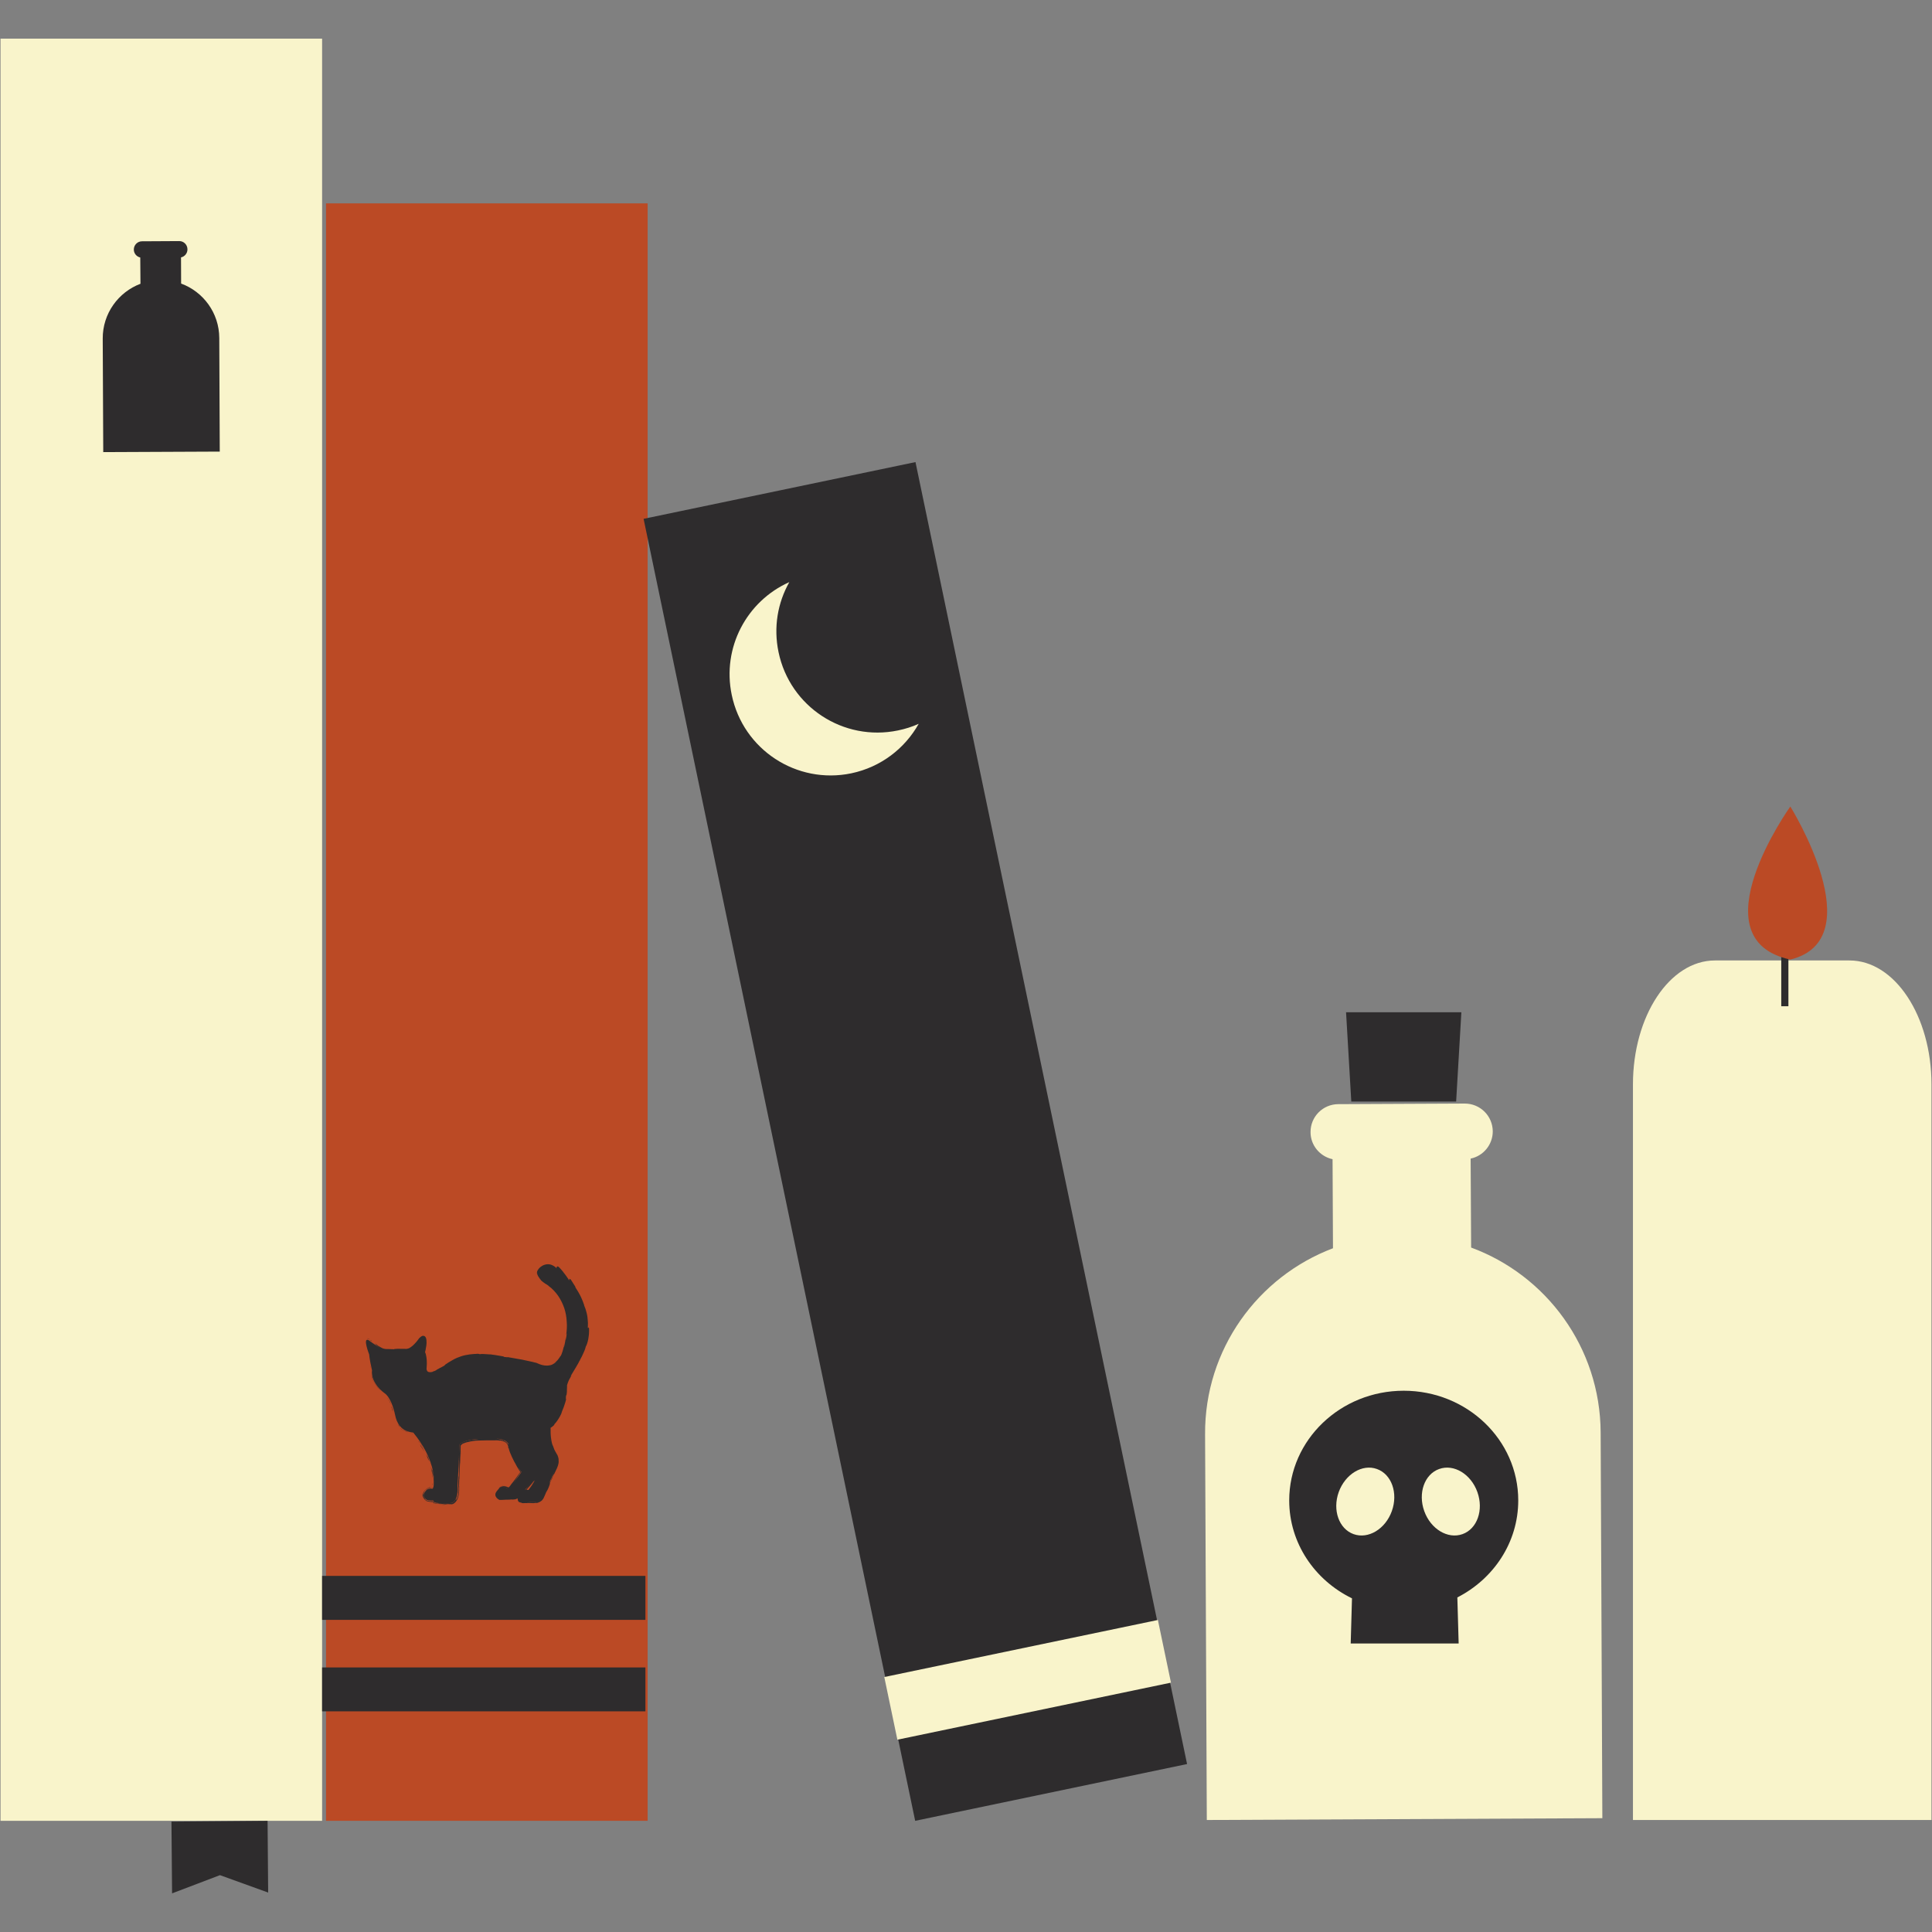 <svg xmlns="http://www.w3.org/2000/svg" xmlns:xlink="http://www.w3.org/1999/xlink" width="100" zoomAndPan="magnify" viewBox="0 0 75 75" height="100" preserveAspectRatio="xMidYMid meet" version="1.0"><rect x="0" y="0" width="75" height="75" fill="#808080" stroke="none"/><defs><clipPath id="565da8fe27"><path d="M 0 1.5 L 13 1.5 L 13 71 L 0 71 Z M 0 1.5 " clip-rule="nonzero"/></clipPath><clipPath id="bd03799255"><path d="M 6 70 L 11 70 L 11 73.5 L 6 73.5 Z M 6 70 " clip-rule="nonzero"/></clipPath></defs><g clip-path="url(#565da8fe27)"><path fill="#f9f4cb" d="M 0.02 70.684 L 12.504 70.684 L 12.504 1.5 L 0.02 1.5 Z M 0.02 70.684 " fill-opacity="1" fill-rule="nonzero"/></g><path fill="#f9f4cb" d="M 57.109 48.43 L 57.09 44.977 C 57.582 44.875 57.949 44.438 57.949 43.918 C 57.945 43.32 57.461 42.84 56.863 42.84 L 51.949 42.863 C 51.352 42.867 50.871 43.352 50.875 43.949 C 50.875 44.465 51.242 44.895 51.73 45 L 51.746 48.457 C 48.832 49.559 46.762 52.379 46.781 55.676 L 46.848 70.652 L 62.203 70.582 L 62.137 55.605 C 62.121 52.309 60.027 49.504 57.109 48.43 " fill-opacity="1" fill-rule="nonzero"/><path fill="#f9f4cb" d="M 74.98 70.652 L 74.98 42.098 C 74.98 39.441 73.555 37.285 71.797 37.285 L 66.574 37.285 C 64.816 37.285 63.391 39.441 63.391 42.098 L 63.391 70.652 L 74.98 70.652 " fill-opacity="1" fill-rule="nonzero"/><path fill="#bb4a25" d="M 12.656 70.684 L 25.141 70.684 L 25.141 7.895 L 12.656 7.895 Z M 12.656 70.684 " fill-opacity="1" fill-rule="nonzero"/><path fill="#2e2c2d" d="M 24.984 20.141 L 35.539 17.938 L 46.082 68.48 L 35.527 70.684 L 24.984 20.141 " fill-opacity="1" fill-rule="nonzero"/><path fill="#f9f4cb" d="M 34.328 65.102 L 44.949 62.887 L 45.457 65.32 L 34.836 67.535 L 34.328 65.102 " fill-opacity="1" fill-rule="nonzero"/><path fill="#f9f4cb" d="M 34.863 28.355 C 32.742 28.797 30.664 27.438 30.223 25.316 C 30.02 24.348 30.191 23.395 30.641 22.598 C 28.992 23.332 28.02 25.137 28.406 26.977 C 28.848 29.102 30.926 30.461 33.047 30.02 C 34.203 29.777 35.129 29.051 35.664 28.098 C 35.414 28.211 35.145 28.297 34.863 28.355 " fill-opacity="1" fill-rule="nonzero"/><g clip-path="url(#bd03799255)"><path fill="#2e2c2d" d="M 10.387 70.684 L 6.656 70.715 L 6.68 73.5 L 8.539 72.793 L 10.41 73.469 L 10.387 70.684 " fill-opacity="1" fill-rule="nonzero"/></g><path fill="#2e2c2d" d="M 7.031 11.008 L 7.027 9.992 C 7.172 9.961 7.277 9.832 7.277 9.68 C 7.277 9.504 7.137 9.359 6.961 9.359 L 5.512 9.367 C 5.336 9.367 5.195 9.512 5.195 9.688 C 5.195 9.84 5.305 9.965 5.445 9.996 L 5.453 11.016 C 4.594 11.34 3.984 12.172 3.988 13.141 L 4.008 17.551 L 8.531 17.531 L 8.512 13.121 C 8.508 12.148 7.891 11.324 7.031 11.008 " fill-opacity="1" fill-rule="nonzero"/><path fill="#2e2c2d" d="M 69.148 39.062 L 69.426 39.062 L 69.426 35.484 L 69.148 35.484 Z M 69.148 39.062 " fill-opacity="1" fill-rule="nonzero"/><path fill="#2e2c2d" d="M 56.527 42.762 L 52.457 42.762 L 52.254 39.297 L 56.73 39.297 L 56.527 42.762 " fill-opacity="1" fill-rule="nonzero"/><path fill="#2e2c2d" d="M 56.773 59.555 C 56.203 59.758 55.539 59.359 55.289 58.66 C 55.039 57.961 55.297 57.23 55.867 57.027 C 56.438 56.82 57.102 57.223 57.352 57.922 C 57.602 58.621 57.344 59.352 56.773 59.555 Z M 54.031 58.66 C 53.781 59.359 53.117 59.758 52.547 59.555 C 51.977 59.352 51.719 58.621 51.969 57.922 C 52.223 57.223 52.887 56.82 53.453 57.027 C 54.023 57.23 54.281 57.961 54.031 58.66 Z M 58.938 58.246 C 58.938 55.895 56.949 53.988 54.492 53.988 C 52.039 53.988 50.047 55.895 50.047 58.246 C 50.047 59.906 51.039 61.344 52.484 62.047 L 52.434 63.801 L 56.625 63.801 L 56.574 62.012 C 57.98 61.293 58.938 59.879 58.938 58.246 " fill-opacity="1" fill-rule="nonzero"/><path fill="#2e2c2d" d="M 12.504 62.883 L 25.055 62.883 L 25.055 61.176 L 12.504 61.176 Z M 12.504 62.883 " fill-opacity="1" fill-rule="nonzero"/><path fill="#2e2c2d" d="M 12.504 66.434 L 25.055 66.434 L 25.055 64.73 L 12.504 64.73 Z M 12.504 66.434 " fill-opacity="1" fill-rule="nonzero"/><path fill="#2e2c2d" d="M 14.312 52.027 C 14.312 52.027 14.789 52.383 14.91 52.395 C 15.035 52.41 15.551 52.395 15.766 52.395 C 15.984 52.395 16.242 52.027 16.242 52.027 C 16.242 52.027 16.363 51.84 16.457 51.895 C 16.555 51.949 16.527 52.246 16.457 52.492 C 16.566 52.719 16.52 53.129 16.52 53.129 C 16.52 53.129 16.5 53.441 16.961 53.211 C 17.422 52.98 17.68 52.605 18.508 52.59 C 19.336 52.57 20.773 52.926 20.816 52.938 C 20.855 52.953 21.48 53.312 21.82 52.59 C 22.539 50.645 21.277 49.871 21.277 49.871 C 21.277 49.871 20.598 49.52 20.977 49.234 C 21.359 48.949 21.613 49.312 21.613 49.312 C 21.613 49.312 21.637 49.262 21.637 49.207 C 21.637 49.152 21.977 49.566 22.066 49.754 C 22.145 49.789 22.086 49.645 22.086 49.645 C 22.086 49.645 22.883 50.691 22.77 51.578 C 22.793 51.633 22.832 51.527 22.832 51.527 C 22.832 51.527 22.883 52.004 22.566 52.605 C 22.246 53.211 21.953 53.637 21.953 53.809 C 21.934 55.109 21.344 55.418 21.344 55.418 C 21.344 55.418 21.305 56.031 21.574 56.441 C 21.75 56.699 21.57 57.012 21.57 57.012 L 21.055 58.137 C 21.055 58.137 20.984 58.32 20.695 58.312 C 20.402 58.305 20.32 58.312 20.32 58.312 C 20.32 58.312 20.254 58.328 20.234 58.289 C 20.129 58.316 20.125 58.207 20.125 58.207 C 20.125 58.207 20.066 57.922 20.316 57.859 C 20.367 57.84 20.52 57.879 20.52 57.879 C 20.52 57.879 20.809 57.516 20.844 57.301 C 20.629 57.598 20.086 58.137 20.086 58.137 C 20.086 58.137 20.016 58.191 19.879 58.188 C 19.742 58.18 19.398 58.188 19.398 58.188 C 19.398 58.188 19.211 58.113 19.273 57.965 C 19.336 57.816 19.5 57.742 19.5 57.742 C 19.5 57.742 19.594 57.715 19.699 57.781 C 19.754 57.82 19.855 57.672 19.855 57.672 L 20.25 57.141 C 20.25 57.141 19.789 56.461 19.766 56.156 C 19.742 55.848 19.266 55.844 19.219 55.852 C 19.176 55.863 17.992 55.785 17.832 56.105 C 17.824 56.562 17.762 57.672 17.762 57.672 C 17.762 57.672 17.809 58.246 17.543 58.34 C 17.293 58.383 16.945 58.34 16.945 58.34 C 16.945 58.34 16.828 58.336 16.812 58.242 C 16.699 58.266 16.566 58.223 16.566 58.223 C 16.566 58.223 16.398 58.117 16.457 57.988 C 16.516 57.855 16.621 57.758 16.785 57.793 C 16.852 57.773 16.844 57.465 16.844 57.465 C 16.844 57.465 16.898 56.652 16.043 55.613 C 15.543 55.559 15.395 55.211 15.34 54.938 C 15.285 54.668 15.148 54.219 14.91 54.07 C 14.91 54.07 14.383 53.695 14.441 53.191 C 14.336 52.734 14.332 52.582 14.332 52.582 C 14.332 52.582 14.062 51.895 14.312 52.027 " fill-opacity="1" fill-rule="nonzero"/><path fill="#2e2c2d" d="M 14.277 51.965 C 14.305 51.969 14.316 51.973 14.324 51.977 C 14.332 51.98 14.336 51.98 14.34 51.98 C 14.344 51.98 14.344 51.977 14.348 51.98 C 14.32 51.965 14.293 51.957 14.273 51.957 C 14.258 51.957 14.25 51.961 14.254 51.961 C 14.254 51.961 14.281 51.965 14.277 51.965 " fill-opacity="1" fill-rule="nonzero"/><path fill="#2e2c2d" d="M 14.387 53.039 L 14.379 53.023 L 14.422 53.176 L 14.387 53.039 " fill-opacity="1" fill-rule="nonzero"/><path fill="#2e2c2d" d="M 14.754 53.965 C 14.727 53.926 14.66 53.859 14.598 53.777 C 14.566 53.734 14.539 53.688 14.512 53.641 C 14.488 53.594 14.469 53.543 14.453 53.5 L 14.449 53.469 C 14.449 53.469 14.445 53.465 14.441 53.457 C 14.441 53.449 14.438 53.438 14.434 53.43 C 14.43 53.422 14.426 53.41 14.422 53.402 C 14.422 53.395 14.418 53.391 14.418 53.391 C 14.438 53.504 14.492 53.625 14.559 53.727 C 14.625 53.828 14.699 53.91 14.754 53.965 " fill-opacity="1" fill-rule="nonzero"/><path fill="#2e2c2d" d="M 15.09 54.363 C 15.082 54.348 15.098 54.371 15.102 54.375 C 15.102 54.375 15.098 54.371 15.09 54.355 C 15.082 54.344 15.074 54.336 15.066 54.32 C 15.059 54.301 15.043 54.285 15.027 54.262 C 15.035 54.27 15.035 54.273 15.039 54.281 C 15.043 54.289 15.051 54.297 15.059 54.312 C 15.066 54.324 15.078 54.344 15.09 54.363 " fill-opacity="1" fill-rule="nonzero"/><path fill="#2e2c2d" d="M 15.039 54.277 C 15.031 54.27 15.027 54.262 15.023 54.258 C 15.02 54.254 15.02 54.254 15.02 54.254 C 15.02 54.254 15.023 54.262 15.031 54.27 C 15.043 54.285 15.055 54.309 15.039 54.277 " fill-opacity="1" fill-rule="nonzero"/><path fill="#2e2c2d" d="M 15.234 54.711 C 15.234 54.711 15.23 54.703 15.227 54.691 C 15.223 54.68 15.219 54.66 15.211 54.645 C 15.203 54.629 15.199 54.613 15.195 54.602 C 15.188 54.59 15.184 54.582 15.184 54.582 C 15.188 54.594 15.199 54.633 15.207 54.66 C 15.215 54.688 15.223 54.707 15.215 54.684 C 15.234 54.75 15.242 54.777 15.246 54.777 C 15.246 54.777 15.242 54.75 15.234 54.711 " fill-opacity="1" fill-rule="nonzero"/><path fill="#2e2c2d" d="M 15.277 54.836 C 15.277 54.836 15.273 54.816 15.27 54.801 C 15.262 54.781 15.258 54.766 15.258 54.766 C 15.262 54.777 15.266 54.797 15.277 54.836 " fill-opacity="1" fill-rule="nonzero"/><path fill="#2e2c2d" d="M 15.207 54.621 C 15.207 54.621 15.211 54.633 15.219 54.645 C 15.223 54.656 15.227 54.676 15.234 54.691 C 15.242 54.711 15.246 54.73 15.25 54.742 C 15.254 54.758 15.258 54.766 15.258 54.766 C 15.254 54.746 15.258 54.742 15.238 54.699 C 15.242 54.711 15.234 54.684 15.207 54.621 " fill-opacity="1" fill-rule="nonzero"/><path fill="#2e2c2d" d="M 15.184 54.539 C 15.168 54.504 15.152 54.465 15.148 54.449 C 15.141 54.434 15.148 54.438 15.176 54.504 C 15.148 54.441 15.129 54.398 15.113 54.375 C 15.102 54.348 15.094 54.34 15.094 54.344 C 15.094 54.348 15.098 54.355 15.102 54.363 C 15.105 54.371 15.113 54.387 15.121 54.402 C 15.137 54.434 15.156 54.48 15.184 54.539 " fill-opacity="1" fill-rule="nonzero"/><path fill="#2e2c2d" d="M 14.801 53.992 C 14.801 53.992 14.785 53.973 14.766 53.953 C 14.746 53.934 14.73 53.914 14.73 53.914 C 14.73 53.914 14.715 53.898 14.699 53.883 C 14.688 53.875 14.68 53.867 14.676 53.859 C 14.668 53.852 14.664 53.848 14.664 53.848 C 14.68 53.867 14.715 53.906 14.746 53.938 C 14.777 53.969 14.805 53.996 14.801 53.992 " fill-opacity="1" fill-rule="nonzero"/><path fill="#2e2c2d" d="M 15.613 55.516 C 15.617 55.52 15.609 55.508 15.598 55.5 C 15.586 55.488 15.574 55.473 15.57 55.469 C 15.57 55.469 15.566 55.465 15.559 55.457 C 15.551 55.449 15.539 55.441 15.527 55.434 L 15.488 55.391 C 15.508 55.414 15.535 55.445 15.562 55.469 C 15.586 55.496 15.609 55.512 15.613 55.516 " fill-opacity="1" fill-rule="nonzero"/><path fill="#2e2c2d" d="M 15.57 55.469 C 15.57 55.469 15.578 55.477 15.59 55.484 C 15.602 55.492 15.621 55.508 15.637 55.52 C 15.641 55.523 15.648 55.523 15.652 55.527 C 15.656 55.531 15.66 55.531 15.664 55.535 C 15.672 55.539 15.68 55.543 15.688 55.547 C 15.699 55.555 15.711 55.559 15.711 55.559 C 15.645 55.523 15.609 55.496 15.59 55.48 C 15.57 55.465 15.57 55.465 15.57 55.469 " fill-opacity="1" fill-rule="nonzero"/><path fill="#2e2c2d" d="M 15.297 54.855 C 15.297 54.855 15.281 54.793 15.262 54.734 C 15.25 54.703 15.242 54.676 15.234 54.652 C 15.223 54.633 15.219 54.617 15.219 54.617 C 15.219 54.617 15.227 54.633 15.234 54.66 C 15.242 54.688 15.258 54.723 15.27 54.758 C 15.289 54.828 15.309 54.902 15.309 54.902 C 15.309 54.902 15.309 54.891 15.305 54.879 C 15.301 54.867 15.297 54.855 15.297 54.855 " fill-opacity="1" fill-rule="nonzero"/><path fill="#2e2c2d" d="M 16.098 55.777 L 16.039 55.715 L 16.145 55.828 L 16.098 55.777 " fill-opacity="1" fill-rule="nonzero"/><path fill="#2e2c2d" d="M 16.32 56.094 C 16.281 56.043 16.359 56.176 16.32 56.121 C 16.379 56.207 16.426 56.285 16.465 56.352 C 16.445 56.316 16.422 56.277 16.402 56.234 C 16.395 56.223 16.387 56.211 16.383 56.203 C 16.375 56.191 16.371 56.18 16.363 56.168 C 16.352 56.145 16.336 56.121 16.32 56.094 " fill-opacity="1" fill-rule="nonzero"/><path fill="#2e2c2d" d="M 16.531 56.469 C 16.512 56.434 16.492 56.391 16.465 56.352 C 16.492 56.391 16.508 56.43 16.531 56.469 " fill-opacity="1" fill-rule="nonzero"/><path fill="#2e2c2d" d="M 15.973 55.648 C 15.98 55.652 15.988 55.652 16.008 55.66 C 16.008 55.66 16.012 55.66 16.012 55.66 C 16.012 55.66 16.016 55.66 16.016 55.66 C 16.016 55.66 16.02 55.664 16.02 55.664 C 16.02 55.664 16.023 55.668 16.023 55.668 L 16.023 55.672 C 16.023 55.672 16.027 55.676 16.027 55.676 C 16.031 55.68 16.035 55.684 16.039 55.688 C 16.039 55.688 16.035 55.688 16.031 55.68 C 16.031 55.676 16.023 55.668 16.023 55.668 C 16.023 55.664 16.023 55.66 16.023 55.66 C 16.023 55.656 16.02 55.656 16.02 55.656 C 16.008 55.652 15.988 55.652 15.973 55.648 " fill-opacity="1" fill-rule="nonzero"/><path fill="#2e2c2d" d="M 16.02 55.656 C 16.023 55.656 16.023 55.66 16.027 55.66 C 16.031 55.668 16.031 55.668 16.035 55.672 C 16.043 55.684 16.051 55.691 16.059 55.703 C 16.07 55.719 16.082 55.73 16.086 55.738 C 16.082 55.734 16.074 55.723 16.059 55.703 C 16.055 55.695 16.047 55.688 16.035 55.672 C 16.035 55.672 16.031 55.668 16.027 55.66 C 16.023 55.66 16.023 55.656 16.02 55.656 " fill-opacity="1" fill-rule="nonzero"/><path fill="#2e2c2d" d="M 15.957 55.645 C 15.965 55.648 15.969 55.648 15.973 55.648 C 15.969 55.648 15.965 55.645 15.957 55.645 " fill-opacity="1" fill-rule="nonzero"/><path fill="#2e2c2d" d="M 15.418 55.25 C 15.43 55.273 15.445 55.297 15.465 55.32 C 15.48 55.344 15.5 55.363 15.512 55.379 C 15.523 55.391 15.531 55.398 15.531 55.391 C 15.527 55.387 15.523 55.383 15.516 55.371 C 15.508 55.363 15.5 55.348 15.484 55.328 C 15.461 55.301 15.469 55.312 15.465 55.312 C 15.465 55.316 15.461 55.312 15.457 55.305 C 15.449 55.297 15.434 55.281 15.418 55.25 " fill-opacity="1" fill-rule="nonzero"/><path fill="#2e2c2d" d="M 15.883 55.617 C 15.883 55.617 15.879 55.617 15.875 55.617 C 15.871 55.613 15.863 55.613 15.855 55.609 C 15.844 55.605 15.82 55.598 15.801 55.59 C 15.781 55.582 15.762 55.574 15.746 55.566 C 15.73 55.559 15.723 55.555 15.723 55.555 C 15.723 55.559 15.754 55.574 15.707 55.555 C 15.707 55.555 15.719 55.559 15.734 55.566 C 15.75 55.574 15.773 55.582 15.793 55.59 C 15.816 55.598 15.836 55.605 15.855 55.609 C 15.863 55.613 15.871 55.613 15.875 55.617 C 15.879 55.617 15.883 55.617 15.883 55.617 " fill-opacity="1" fill-rule="nonzero"/><path fill="#2e2c2d" d="M 15.965 55.637 C 15.965 55.637 15.957 55.633 15.949 55.633 C 15.945 55.629 15.934 55.629 15.922 55.629 L 15.883 55.617 L 15.945 55.633 C 15.945 55.633 15.949 55.637 15.953 55.637 L 15.965 55.637 " fill-opacity="1" fill-rule="nonzero"/><path fill="#2e2c2d" d="M 16.41 56.219 C 16.43 56.25 16.449 56.281 16.465 56.316 C 16.477 56.332 16.484 56.352 16.496 56.367 C 16.504 56.387 16.516 56.406 16.523 56.426 C 16.516 56.402 16.504 56.383 16.492 56.359 L 16.461 56.301 C 16.438 56.258 16.418 56.215 16.395 56.176 C 16.387 56.172 16.379 56.16 16.379 56.164 C 16.379 56.164 16.379 56.168 16.387 56.176 C 16.391 56.184 16.398 56.199 16.41 56.219 " fill-opacity="1" fill-rule="nonzero"/><path fill="#2e2c2d" d="M 16.227 55.93 C 16.23 55.93 16.234 55.938 16.238 55.941 C 16.23 55.93 16.227 55.926 16.227 55.93 " fill-opacity="1" fill-rule="nonzero"/><path fill="#2e2c2d" d="M 16.789 57.23 L 16.789 57.215 C 16.785 57.215 16.785 57.215 16.785 57.215 L 16.789 57.23 " fill-opacity="1" fill-rule="nonzero"/><path fill="#2e2c2d" d="M 16.387 56.16 C 16.352 56.102 16.328 56.066 16.305 56.035 C 16.332 56.078 16.363 56.125 16.395 56.176 C 16.398 56.18 16.398 56.18 16.387 56.16 " fill-opacity="1" fill-rule="nonzero"/><path fill="#2e2c2d" d="M 16.629 56.688 C 16.621 56.652 16.605 56.613 16.59 56.574 C 16.598 56.605 16.625 56.676 16.629 56.688 " fill-opacity="1" fill-rule="nonzero"/><path fill="#2e2c2d" d="M 16.246 55.961 C 16.246 55.957 16.246 55.957 16.242 55.953 C 16.254 55.973 16.254 55.969 16.246 55.961 " fill-opacity="1" fill-rule="nonzero"/><path fill="#2e2c2d" d="M 16.246 55.961 C 16.27 55.992 16.289 56.012 16.305 56.035 C 16.293 56.016 16.281 56 16.27 55.984 C 16.258 55.969 16.246 55.953 16.238 55.941 C 16.238 55.949 16.246 55.953 16.246 55.961 " fill-opacity="1" fill-rule="nonzero"/><path fill="#2e2c2d" d="M 16.855 57.484 C 16.855 57.484 16.855 57.477 16.855 57.469 C 16.852 57.441 16.848 57.391 16.844 57.328 C 16.836 57.266 16.828 57.195 16.816 57.129 C 16.797 57.051 16.789 57.039 16.785 57.062 C 16.781 57.078 16.781 57.098 16.781 57.125 C 16.785 57.152 16.785 57.184 16.789 57.215 C 16.789 57.219 16.789 57.219 16.797 57.238 C 16.797 57.25 16.801 57.266 16.805 57.285 C 16.805 57.297 16.809 57.312 16.812 57.328 C 16.812 57.344 16.812 57.359 16.816 57.379 C 16.816 57.352 16.812 57.262 16.805 57.199 C 16.801 57.164 16.797 57.141 16.797 57.129 C 16.793 57.117 16.797 57.125 16.805 57.156 C 16.824 57.262 16.828 57.305 16.828 57.336 C 16.828 57.367 16.828 57.383 16.828 57.434 C 16.828 57.406 16.832 57.426 16.836 57.469 C 16.84 57.508 16.84 57.562 16.84 57.605 C 16.84 57.648 16.84 57.676 16.848 57.66 C 16.848 57.66 16.848 57.652 16.848 57.633 C 16.852 57.613 16.852 57.594 16.852 57.566 C 16.852 57.52 16.848 57.473 16.848 57.473 C 16.852 57.469 16.855 57.539 16.855 57.484 " fill-opacity="1" fill-rule="nonzero"/><path fill="#2e2c2d" d="M 16.719 56.922 L 16.703 56.855 C 16.711 56.895 16.719 56.926 16.727 56.957 C 16.734 56.992 16.742 57.031 16.75 57.078 C 16.777 57.184 16.781 57.207 16.785 57.215 C 16.785 57.215 16.781 57.191 16.777 57.164 C 16.773 57.133 16.762 57.094 16.758 57.055 C 16.746 57.016 16.734 56.977 16.727 56.949 C 16.719 56.918 16.711 56.898 16.711 56.898 L 16.719 56.922 " fill-opacity="1" fill-rule="nonzero"/><path fill="#2e2c2d" d="M 16.598 56.582 C 16.609 56.602 16.637 56.648 16.648 56.68 C 16.664 56.711 16.672 56.723 16.66 56.676 C 16.621 56.586 16.605 56.555 16.598 56.535 C 16.586 56.512 16.578 56.5 16.551 56.449 C 16.566 56.484 16.578 56.508 16.586 56.527 C 16.594 56.543 16.598 56.555 16.598 56.559 L 16.59 56.543 C 16.582 56.527 16.574 56.508 16.57 56.508 C 16.57 56.508 16.57 56.512 16.578 56.523 C 16.578 56.535 16.586 56.551 16.598 56.578 C 16.574 56.52 16.547 56.473 16.523 56.426 C 16.547 56.477 16.57 56.523 16.59 56.574 C 16.59 56.57 16.59 56.57 16.586 56.566 C 16.582 56.551 16.582 56.547 16.586 56.562 C 16.586 56.562 16.59 56.566 16.59 56.566 C 16.59 56.57 16.594 56.574 16.598 56.582 C 16.629 56.664 16.602 56.594 16.59 56.566 C 16.59 56.566 16.586 56.566 16.586 56.566 C 16.586 56.566 16.594 56.586 16.605 56.609 C 16.617 56.637 16.637 56.672 16.648 56.711 C 16.66 56.746 16.676 56.785 16.688 56.809 C 16.695 56.84 16.703 56.855 16.703 56.855 C 16.695 56.84 16.691 56.824 16.684 56.805 C 16.68 56.789 16.672 56.77 16.664 56.746 C 16.656 56.723 16.645 56.699 16.637 56.672 C 16.625 56.645 16.613 56.613 16.598 56.582 " fill-opacity="1" fill-rule="nonzero"/><path fill="#2e2c2d" d="M 15.613 55.441 C 15.621 55.449 15.621 55.449 15.621 55.449 C 15.637 55.461 15.645 55.469 15.613 55.441 " fill-opacity="1" fill-rule="nonzero"/><path fill="#2e2c2d" d="M 15.719 55.52 C 15.699 55.508 15.68 55.504 15.617 55.457 C 15.57 55.41 15.621 55.453 15.621 55.449 C 15.609 55.441 15.602 55.434 15.586 55.426 C 15.578 55.414 15.566 55.406 15.559 55.398 C 15.555 55.395 15.551 55.395 15.559 55.402 C 15.562 55.41 15.574 55.422 15.602 55.445 L 15.617 55.461 C 15.672 55.504 15.734 55.543 15.785 55.566 C 15.797 55.574 15.809 55.578 15.816 55.582 C 15.828 55.59 15.836 55.59 15.844 55.594 C 15.859 55.602 15.863 55.605 15.859 55.602 C 15.84 55.59 15.824 55.582 15.805 55.57 C 15.793 55.566 15.781 55.559 15.77 55.551 C 15.762 55.547 15.754 55.543 15.746 55.539 C 15.742 55.535 15.738 55.531 15.73 55.531 C 15.73 55.527 15.723 55.523 15.719 55.52 " fill-opacity="1" fill-rule="nonzero"/><path fill="#2e2c2d" d="M 16.266 55.945 C 16.266 55.945 16.277 55.961 16.293 55.977 C 16.305 56 16.324 56.027 16.344 56.055 C 16.379 56.109 16.414 56.164 16.414 56.164 L 16.348 56.047 L 16.348 56.055 C 16.312 55.992 16.289 55.969 16.281 55.957 C 16.273 55.949 16.273 55.953 16.266 55.945 " fill-opacity="1" fill-rule="nonzero"/><path fill="#2e2c2d" d="M 16.789 57.262 L 16.781 57.246 C 16.777 57.238 16.773 57.227 16.773 57.227 C 16.773 57.227 16.777 57.238 16.781 57.25 C 16.781 57.266 16.785 57.281 16.789 57.301 C 16.793 57.32 16.797 57.336 16.797 57.352 C 16.801 57.363 16.801 57.375 16.801 57.375 C 16.801 57.375 16.801 57.367 16.801 57.355 C 16.797 57.344 16.797 57.332 16.797 57.316 C 16.793 57.289 16.789 57.262 16.789 57.262 " fill-opacity="1" fill-rule="nonzero"/><path fill="#2e2c2d" d="M 16.797 57.594 L 16.793 57.582 C 16.793 57.582 16.793 57.602 16.789 57.625 C 16.789 57.645 16.789 57.668 16.789 57.668 L 16.797 57.629 C 16.797 57.613 16.797 57.594 16.797 57.594 " fill-opacity="1" fill-rule="nonzero"/><path fill="#2e2c2d" d="M 22.527 52.594 C 22.527 52.594 22.527 52.59 22.535 52.582 C 22.535 52.574 22.539 52.566 22.543 52.559 L 22.559 52.523 C 22.543 52.555 22.535 52.578 22.527 52.594 " fill-opacity="1" fill-rule="nonzero"/><path fill="#2e2c2d" d="M 22.258 53.082 L 22.254 53.098 C 22.266 53.074 22.266 53.062 22.258 53.082 " fill-opacity="1" fill-rule="nonzero"/><path fill="#2e2c2d" d="M 19.645 57.699 C 19.633 57.695 19.621 57.691 19.609 57.691 C 19.598 57.688 19.582 57.684 19.57 57.684 C 19.559 57.684 19.547 57.684 19.531 57.684 C 19.527 57.684 19.52 57.684 19.516 57.684 C 19.508 57.684 19.496 57.684 19.488 57.688 C 19.484 57.691 19.477 57.691 19.469 57.695 C 19.469 57.695 19.461 57.699 19.461 57.699 C 19.453 57.703 19.445 57.707 19.438 57.711 C 19.426 57.719 19.414 57.723 19.406 57.73 C 19.391 57.742 19.383 57.746 19.387 57.746 C 19.387 57.746 19.395 57.742 19.406 57.738 C 19.414 57.734 19.422 57.73 19.422 57.73 C 19.434 57.727 19.445 57.719 19.453 57.711 C 19.461 57.707 19.465 57.707 19.469 57.703 C 19.473 57.703 19.477 57.699 19.48 57.699 C 19.484 57.695 19.488 57.695 19.492 57.691 C 19.5 57.691 19.516 57.688 19.52 57.688 C 19.527 57.688 19.535 57.688 19.539 57.684 C 19.555 57.684 19.566 57.684 19.578 57.688 C 19.602 57.688 19.625 57.695 19.645 57.699 " fill-opacity="1" fill-rule="nonzero"/><path fill="#2e2c2d" d="M 21.414 57.359 C 21.41 57.367 21.402 57.379 21.398 57.387 C 21.387 57.414 21.379 57.438 21.375 57.461 C 21.387 57.43 21.398 57.395 21.414 57.359 " fill-opacity="1" fill-rule="nonzero"/><path fill="#2e2c2d" d="M 21.418 57.27 L 21.484 57.141 C 21.469 57.168 21.445 57.211 21.418 57.27 " fill-opacity="1" fill-rule="nonzero"/><path fill="#2e2c2d" d="M 22.195 49.891 L 22.168 49.859 C 22.152 49.84 22.141 49.82 22.141 49.82 C 22.219 49.938 22.188 49.887 22.195 49.891 " fill-opacity="1" fill-rule="nonzero"/><path fill="#2e2c2d" d="M 17.859 56.832 C 17.867 56.734 17.871 56.656 17.875 56.59 C 17.863 56.707 17.852 56.801 17.859 56.832 " fill-opacity="1" fill-rule="nonzero"/><path fill="#2e2c2d" d="M 22.504 52.832 C 22.523 52.789 22.531 52.77 22.527 52.77 C 22.508 52.812 22.496 52.836 22.504 52.832 " fill-opacity="1" fill-rule="nonzero"/><path fill="#2e2c2d" d="M 17.883 56.305 C 17.883 56.324 17.879 56.34 17.879 56.359 C 17.879 56.43 17.879 56.504 17.875 56.59 C 17.883 56.504 17.883 56.402 17.883 56.305 " fill-opacity="1" fill-rule="nonzero"/><path fill="#2e2c2d" d="M 16.91 53.289 C 16.902 53.293 16.891 53.297 16.883 53.301 C 16.883 53.301 16.895 53.297 16.91 53.289 " fill-opacity="1" fill-rule="nonzero"/><path fill="#2e2c2d" d="M 16.996 58.398 C 16.922 58.391 16.984 58.398 16.996 58.398 " fill-opacity="1" fill-rule="nonzero"/><path fill="#2e2c2d" d="M 16.691 58.266 C 16.707 58.266 16.719 58.266 16.719 58.262 C 16.715 58.266 16.703 58.266 16.691 58.266 " fill-opacity="1" fill-rule="nonzero"/><path fill="#2e2c2d" d="M 16.875 58.371 C 16.883 58.375 16.895 58.379 16.906 58.383 C 16.922 58.387 16.934 58.391 16.949 58.391 C 16.957 58.395 16.969 58.395 16.977 58.395 C 16.973 58.395 16.969 58.395 16.949 58.391 C 16.941 58.391 16.914 58.387 16.875 58.371 " fill-opacity="1" fill-rule="nonzero"/><path fill="#2e2c2d" d="M 16.891 58.383 C 16.859 58.371 16.836 58.355 16.816 58.34 C 16.812 58.332 16.809 58.332 16.82 58.344 C 16.828 58.352 16.848 58.371 16.891 58.383 " fill-opacity="1" fill-rule="nonzero"/><path fill="#2e2c2d" d="M 17.098 58.406 C 17.055 58.402 17.016 58.398 16.977 58.395 C 16.992 58.398 17 58.398 16.996 58.398 C 17.016 58.402 17.047 58.402 17.098 58.406 " fill-opacity="1" fill-rule="nonzero"/><path fill="#2e2c2d" d="M 22.023 51.98 C 22.023 51.984 22.023 51.988 22.02 51.996 C 22.008 52.07 22.016 52.035 22.023 51.98 " fill-opacity="1" fill-rule="nonzero"/><path fill="#2e2c2d" d="M 20.387 57.773 C 20.383 57.777 20.383 57.781 20.379 57.781 C 20.383 57.781 20.387 57.777 20.387 57.773 " fill-opacity="1" fill-rule="nonzero"/><path fill="#2e2c2d" d="M 20.559 57.578 C 20.492 57.668 20.449 57.715 20.387 57.773 L 20.465 57.727 C 20.465 57.727 20.473 57.719 20.48 57.707 C 20.488 57.691 20.5 57.672 20.512 57.652 L 20.559 57.578 " fill-opacity="1" fill-rule="nonzero"/><path fill="#2e2c2d" d="M 21.727 52.691 L 21.754 52.652 C 21.727 52.699 21.719 52.715 21.715 52.715 C 21.715 52.719 21.723 52.707 21.727 52.691 Z M 17.562 58.379 C 17.543 58.383 17.539 58.387 17.539 58.387 L 17.547 58.387 C 17.547 58.387 17.551 58.387 17.555 58.387 C 17.559 58.383 17.562 58.383 17.562 58.383 L 17.574 58.379 C 17.578 58.379 17.582 58.375 17.59 58.371 C 17.598 58.367 17.602 58.363 17.609 58.363 C 17.633 58.348 17.66 58.324 17.684 58.297 C 17.676 58.305 17.664 58.312 17.648 58.328 C 17.641 58.336 17.629 58.344 17.617 58.355 C 17.609 58.355 17.602 58.363 17.594 58.367 C 17.582 58.371 17.574 58.375 17.562 58.379 Z M 17.754 58.18 C 17.754 58.176 17.754 58.176 17.754 58.176 C 17.77 58.145 17.773 58.125 17.777 58.113 C 17.781 58.098 17.781 58.098 17.781 58.098 C 17.777 58.105 17.77 58.137 17.754 58.18 Z M 21.23 57.719 C 21.242 57.684 21.27 57.629 21.301 57.566 C 21.281 57.609 21.258 57.664 21.23 57.719 Z M 21.918 53.863 L 21.918 53.816 C 21.918 53.809 21.918 53.797 21.918 53.785 C 21.918 53.773 21.918 53.762 21.922 53.75 C 21.926 53.742 21.926 53.73 21.93 53.719 C 21.934 53.711 21.934 53.703 21.938 53.695 C 21.945 53.68 21.949 53.664 21.953 53.656 C 21.949 53.672 21.949 53.688 21.945 53.703 C 21.941 53.707 21.941 53.715 21.938 53.723 C 21.938 53.73 21.934 53.738 21.934 53.746 C 21.926 53.762 21.926 53.781 21.922 53.805 C 21.922 53.82 21.918 53.84 21.918 53.863 Z M 22.738 51.473 C 22.738 51.488 22.734 51.508 22.73 51.523 L 22.727 51.574 L 22.723 51.586 L 22.73 51.602 C 22.73 51.605 22.734 51.609 22.738 51.617 C 22.742 51.625 22.746 51.633 22.754 51.641 L 22.766 51.645 L 22.77 51.648 L 22.773 51.648 C 22.773 51.648 22.773 51.648 22.773 51.645 C 22.777 51.645 22.777 51.641 22.781 51.641 C 22.777 51.645 22.777 51.648 22.773 51.648 L 22.77 51.652 C 22.77 51.652 22.77 51.652 22.77 51.648 C 22.766 51.648 22.762 51.648 22.762 51.648 C 22.758 51.648 22.754 51.645 22.75 51.641 C 22.742 51.633 22.734 51.625 22.73 51.621 C 22.727 51.613 22.723 51.609 22.723 51.605 L 22.715 51.594 L 22.719 51.574 C 22.719 51.531 22.723 51.492 22.723 51.461 L 22.723 51.391 C 22.719 51.379 22.719 51.375 22.719 51.383 C 22.719 51.391 22.715 51.41 22.711 51.445 C 22.715 51.449 22.719 51.465 22.719 51.484 C 22.719 51.508 22.719 51.539 22.715 51.57 L 22.711 51.594 L 22.719 51.605 C 22.723 51.609 22.723 51.617 22.727 51.621 C 22.73 51.625 22.734 51.629 22.734 51.633 C 22.738 51.637 22.742 51.641 22.746 51.645 C 22.75 51.648 22.754 51.648 22.758 51.648 C 22.762 51.652 22.77 51.656 22.77 51.656 C 22.77 51.656 22.77 51.656 22.77 51.652 C 22.773 51.652 22.777 51.648 22.777 51.641 L 22.777 51.668 C 22.777 51.68 22.777 51.688 22.777 51.699 C 22.777 51.711 22.777 51.723 22.777 51.734 C 22.773 51.758 22.77 51.781 22.77 51.805 C 22.766 51.828 22.762 51.848 22.762 51.867 C 22.75 51.945 22.742 52.004 22.746 52.012 C 22.746 52.012 22.738 52.039 22.73 52.07 L 22.711 52.125 C 22.719 52.094 22.723 52.086 22.73 52.055 C 22.723 52.082 22.711 52.105 22.707 52.125 C 22.703 52.145 22.695 52.164 22.691 52.18 C 22.684 52.207 22.68 52.23 22.672 52.258 C 22.66 52.305 22.648 52.367 22.582 52.5 C 22.535 52.594 22.496 52.656 22.527 52.59 L 22.477 52.699 L 22.422 52.805 C 22.387 52.863 22.391 52.844 22.426 52.785 C 22.426 52.785 22.383 52.863 22.34 52.941 C 22.293 53.023 22.25 53.102 22.25 53.102 L 22.25 53.098 C 22.23 53.145 22.18 53.25 22.152 53.301 C 22.105 53.379 22.172 53.258 22.16 53.277 C 22.16 53.277 22.137 53.32 22.113 53.363 C 22.102 53.387 22.09 53.41 22.082 53.426 C 22.074 53.445 22.066 53.457 22.066 53.457 C 22.047 53.492 22.055 53.469 22.074 53.426 C 22.094 53.383 22.129 53.312 22.164 53.254 C 22.105 53.328 22.09 53.367 22.059 53.43 C 22.043 53.461 22.023 53.496 22 53.551 C 21.988 53.574 21.973 53.605 21.957 53.645 C 21.953 53.652 21.949 53.66 21.945 53.672 C 21.941 53.68 21.938 53.691 21.934 53.703 C 21.93 53.715 21.926 53.727 21.922 53.738 C 21.922 53.746 21.918 53.754 21.918 53.758 C 21.914 53.766 21.914 53.773 21.914 53.781 C 21.914 53.781 21.914 53.777 21.914 53.773 C 21.914 53.766 21.918 53.758 21.918 53.746 C 21.922 53.738 21.922 53.727 21.926 53.715 C 21.93 53.703 21.934 53.691 21.938 53.68 C 21.945 53.656 21.953 53.633 21.961 53.613 C 21.969 53.598 21.973 53.586 21.973 53.586 C 21.965 53.602 21.957 53.613 21.949 53.629 C 21.941 53.645 21.934 53.66 21.93 53.68 C 21.922 53.695 21.914 53.711 21.91 53.734 C 21.906 53.746 21.902 53.754 21.902 53.766 L 21.895 53.805 C 21.895 53.844 21.891 53.883 21.887 53.93 C 21.887 53.953 21.887 53.973 21.883 54 C 21.883 54.012 21.883 54.023 21.879 54.035 C 21.879 54.047 21.879 54.062 21.875 54.074 C 21.883 54.051 21.891 53.945 21.902 53.875 C 21.906 53.84 21.91 53.809 21.91 53.805 C 21.914 53.801 21.914 53.805 21.918 53.816 L 21.918 53.867 C 21.914 53.898 21.91 53.934 21.91 53.977 C 21.91 53.996 21.91 54.02 21.91 54.043 C 21.906 54.07 21.902 54.094 21.902 54.125 C 21.891 54.125 21.887 54.238 21.859 54.375 L 21.852 54.363 C 21.84 54.438 21.832 54.473 21.828 54.5 C 21.828 54.527 21.824 54.543 21.816 54.59 C 21.793 54.668 21.773 54.719 21.758 54.75 C 21.742 54.781 21.734 54.797 21.723 54.812 C 21.699 54.871 21.688 54.891 21.691 54.895 C 21.691 54.895 21.703 54.875 21.711 54.859 C 21.723 54.84 21.73 54.824 21.727 54.832 C 21.727 54.836 21.727 54.844 21.723 54.859 C 21.715 54.879 21.703 54.902 21.684 54.941 C 21.664 54.984 21.637 55.023 21.613 55.062 C 21.602 55.086 21.59 55.102 21.578 55.121 L 21.559 55.148 C 21.551 55.16 21.547 55.168 21.539 55.176 C 21.523 55.191 21.512 55.211 21.496 55.23 C 21.48 55.246 21.465 55.266 21.449 55.281 C 21.434 55.301 21.414 55.316 21.395 55.332 L 21.379 55.348 C 21.375 55.348 21.371 55.355 21.367 55.355 L 21.355 55.363 L 21.344 55.375 C 21.332 55.379 21.324 55.387 21.312 55.391 C 21.312 55.406 21.312 55.426 21.312 55.441 L 21.312 55.48 C 21.309 55.645 21.305 55.453 21.301 55.512 C 21.301 55.512 21.305 55.547 21.309 55.582 C 21.309 55.602 21.312 55.617 21.312 55.633 C 21.312 55.645 21.316 55.652 21.316 55.652 C 21.316 55.688 21.312 55.68 21.312 55.672 C 21.32 55.734 21.324 55.734 21.328 55.746 C 21.328 55.758 21.336 55.777 21.352 55.871 C 21.363 55.895 21.371 55.992 21.398 56.109 C 21.406 56.141 21.418 56.172 21.426 56.203 C 21.438 56.234 21.449 56.262 21.461 56.293 C 21.477 56.324 21.492 56.355 21.508 56.383 C 21.523 56.41 21.539 56.438 21.559 56.461 C 21.582 56.512 21.539 56.445 21.543 56.461 C 21.586 56.52 21.602 56.57 21.609 56.609 C 21.613 56.617 21.613 56.629 21.617 56.637 C 21.617 56.648 21.617 56.656 21.621 56.664 C 21.621 56.672 21.621 56.68 21.621 56.688 L 21.621 56.73 C 21.621 56.738 21.621 56.746 21.621 56.754 L 21.621 56.773 C 21.621 56.781 21.617 56.793 21.617 56.801 C 21.613 56.836 21.605 56.879 21.582 56.941 C 21.582 56.941 21.582 56.941 21.578 56.949 C 21.578 56.953 21.574 56.961 21.57 56.969 C 21.566 56.973 21.562 56.98 21.562 56.984 C 21.559 56.988 21.555 56.992 21.551 57 L 21.531 57.039 C 21.508 57.086 21.48 57.137 21.48 57.137 C 21.559 56.992 21.48 57.188 21.414 57.359 C 21.441 57.309 21.465 57.266 21.48 57.234 L 21.367 57.504 C 21.352 57.535 21.359 57.508 21.375 57.461 C 21.367 57.48 21.359 57.496 21.352 57.512 C 21.305 57.605 21.32 57.551 21.348 57.48 L 21.398 57.387 C 21.422 57.32 21.441 57.254 21.43 57.266 C 21.422 57.281 21.406 57.316 21.391 57.352 C 21.398 57.336 21.402 57.324 21.395 57.332 C 21.391 57.34 21.379 57.367 21.363 57.414 L 21.324 57.469 L 21.32 57.484 L 21.152 57.828 C 21.117 57.93 21.078 58.023 21.039 58.125 L 21.039 58.129 C 21.031 58.145 21.023 58.164 21.012 58.18 C 20.996 58.195 20.984 58.211 20.965 58.227 C 20.93 58.254 20.891 58.273 20.84 58.289 C 20.793 58.301 20.738 58.305 20.68 58.309 C 20.625 58.309 20.559 58.309 20.492 58.309 C 20.602 58.301 20.52 58.293 20.523 58.281 C 20.555 58.285 20.59 58.285 20.629 58.285 L 20.695 58.285 C 20.707 58.285 20.715 58.285 20.727 58.285 C 20.738 58.285 20.75 58.285 20.762 58.281 C 20.809 58.281 20.855 58.266 20.902 58.246 C 20.945 58.223 20.988 58.191 21.016 58.152 C 21 58.172 20.988 58.184 20.977 58.191 C 20.965 58.199 20.961 58.203 20.957 58.203 C 20.957 58.203 20.965 58.195 20.973 58.184 L 20.961 58.195 C 20.953 58.203 20.945 58.211 20.93 58.219 C 20.902 58.238 20.859 58.258 20.816 58.266 C 20.793 58.273 20.77 58.273 20.746 58.277 C 20.723 58.281 20.707 58.281 20.688 58.281 C 20.648 58.281 20.621 58.281 20.621 58.281 C 20.633 58.273 20.535 58.273 20.43 58.27 C 20.465 58.277 20.414 58.281 20.324 58.285 C 20.32 58.285 20.32 58.285 20.32 58.285 C 20.309 58.285 20.297 58.285 20.285 58.285 C 20.281 58.285 20.277 58.285 20.273 58.281 C 20.27 58.281 20.27 58.281 20.27 58.277 L 20.254 58.258 L 20.238 58.262 C 20.23 58.262 20.227 58.266 20.223 58.266 L 20.207 58.266 C 20.195 58.266 20.188 58.262 20.184 58.258 C 20.176 58.25 20.168 58.246 20.164 58.234 C 20.16 58.227 20.156 58.215 20.156 58.207 L 20.156 58.199 C 20.148 58.168 20.148 58.133 20.148 58.105 C 20.152 58.102 20.152 58.105 20.156 58.121 C 20.156 58.133 20.156 58.16 20.164 58.199 L 20.164 58.203 C 20.164 58.203 20.164 58.203 20.164 58.207 C 20.168 58.215 20.172 58.23 20.18 58.238 C 20.184 58.25 20.195 58.258 20.211 58.258 C 20.195 58.254 20.188 58.25 20.18 58.238 C 20.176 58.23 20.172 58.215 20.168 58.207 L 20.168 58.203 C 20.168 58.199 20.168 58.199 20.168 58.199 C 20.156 58.141 20.156 58.09 20.164 58.043 C 20.168 58.016 20.176 57.992 20.195 57.965 C 20.203 57.953 20.215 57.941 20.227 57.934 C 20.238 57.922 20.254 57.91 20.273 57.906 C 20.254 57.914 20.238 57.926 20.227 57.934 C 20.219 57.941 20.211 57.949 20.207 57.957 C 20.215 57.953 20.219 57.941 20.227 57.934 C 20.234 57.93 20.246 57.922 20.254 57.914 C 20.266 57.91 20.277 57.902 20.289 57.895 C 20.301 57.895 20.316 57.887 20.328 57.883 L 20.332 57.883 C 20.34 57.879 20.352 57.879 20.363 57.879 C 20.375 57.879 20.387 57.879 20.398 57.879 C 20.422 57.883 20.441 57.887 20.457 57.891 C 20.465 57.895 20.469 57.895 20.477 57.895 C 20.484 57.898 20.488 57.898 20.492 57.902 C 20.5 57.902 20.5 57.902 20.484 57.902 C 20.484 57.902 20.473 57.898 20.457 57.895 C 20.445 57.895 20.434 57.891 20.434 57.891 C 20.449 57.895 20.461 57.895 20.473 57.898 C 20.492 57.902 20.516 57.91 20.539 57.914 C 20.586 57.855 20.613 57.82 20.648 57.77 C 20.68 57.723 20.711 57.676 20.742 57.621 C 20.773 57.57 20.801 57.52 20.824 57.465 C 20.852 57.414 20.871 57.359 20.879 57.305 L 20.895 57.191 L 20.828 57.285 C 20.805 57.312 20.785 57.344 20.766 57.367 C 20.754 57.379 20.746 57.391 20.738 57.402 C 20.73 57.414 20.723 57.426 20.715 57.434 C 20.684 57.473 20.664 57.5 20.664 57.508 C 20.656 57.508 20.672 57.465 20.684 57.445 C 20.684 57.445 20.664 57.477 20.633 57.52 C 20.602 57.562 20.559 57.621 20.512 57.68 C 20.469 57.738 20.426 57.797 20.391 57.84 C 20.359 57.883 20.336 57.91 20.336 57.91 C 20.359 57.863 20.203 57.98 20.383 57.781 C 20.328 57.836 20.258 57.902 20.148 58.023 C 20.188 57.984 20.254 57.941 20.207 57.996 C 20.133 58.059 20.105 58.082 20.078 58.109 C 20.074 58.113 20.07 58.113 20.066 58.117 C 20.066 58.117 20.059 58.121 20.055 58.121 C 20.051 58.125 20.047 58.129 20.039 58.129 C 20.035 58.133 20.027 58.137 20.02 58.137 C 19.996 58.145 19.957 58.152 19.902 58.148 C 19.938 58.148 19.938 58.156 19.91 58.16 C 19.902 58.164 19.895 58.164 19.887 58.168 C 19.879 58.168 19.863 58.168 19.852 58.168 C 19.828 58.172 19.801 58.172 19.77 58.172 C 19.785 58.168 19.758 58.148 19.805 58.148 C 19.805 58.148 19.727 58.152 19.648 58.156 C 19.609 58.16 19.57 58.16 19.539 58.164 C 19.512 58.168 19.492 58.168 19.492 58.168 C 19.57 58.164 19.508 58.152 19.438 58.145 L 19.434 58.145 C 19.43 58.148 19.426 58.148 19.414 58.148 C 19.41 58.148 19.41 58.145 19.402 58.145 C 19.402 58.141 19.395 58.137 19.387 58.137 C 19.371 58.125 19.359 58.117 19.348 58.105 C 19.332 58.094 19.324 58.082 19.316 58.066 C 19.316 58.062 19.312 58.059 19.312 58.059 C 19.312 58.055 19.309 58.051 19.309 58.047 C 19.309 58.043 19.309 58.039 19.309 58.035 L 19.309 58.023 C 19.309 58.012 19.312 58 19.316 57.984 C 19.316 57.98 19.32 57.977 19.32 57.969 C 19.324 57.965 19.328 57.961 19.328 57.953 C 19.328 57.953 19.328 57.957 19.328 57.961 C 19.324 57.961 19.324 57.965 19.32 57.969 C 19.316 57.977 19.312 57.98 19.312 57.988 C 19.312 57.992 19.309 58 19.305 58.004 C 19.305 58.012 19.305 58.016 19.305 58.023 L 19.305 58.039 C 19.305 58.047 19.305 58.055 19.305 58.055 C 19.293 58.012 19.312 57.977 19.328 57.941 C 19.348 57.91 19.367 57.883 19.387 57.863 C 19.406 57.84 19.426 57.82 19.445 57.801 C 19.457 57.793 19.469 57.785 19.477 57.777 C 19.484 57.773 19.488 57.77 19.496 57.766 L 19.504 57.758 L 19.512 57.754 C 19.523 57.75 19.539 57.746 19.551 57.746 C 19.566 57.746 19.582 57.746 19.598 57.746 C 19.629 57.75 19.668 57.762 19.703 57.785 L 19.703 57.781 C 19.711 57.789 19.727 57.793 19.734 57.793 C 19.746 57.789 19.758 57.785 19.766 57.781 C 19.758 57.785 19.746 57.793 19.734 57.797 C 19.727 57.801 19.715 57.801 19.715 57.805 C 19.715 57.809 19.719 57.812 19.727 57.812 C 19.734 57.816 19.746 57.816 19.758 57.812 C 19.781 57.805 19.812 57.785 19.844 57.75 C 19.852 57.742 19.855 57.73 19.867 57.715 C 19.871 57.707 19.875 57.699 19.879 57.691 C 19.883 57.684 19.887 57.676 19.895 57.664 C 19.914 57.629 19.938 57.582 19.969 57.531 C 20.027 57.43 20.105 57.305 20.195 57.176 C 20.195 57.176 20.199 57.176 20.203 57.172 C 20.203 57.168 20.203 57.168 20.207 57.168 C 20.211 57.164 20.211 57.16 20.211 57.16 L 20.227 57.145 C 20.23 57.145 20.23 57.141 20.23 57.141 L 20.207 57.105 L 20.172 57.059 C 20.152 57.027 20.129 56.996 20.109 56.965 C 20.125 56.98 20.141 57.008 20.164 57.035 C 20.176 57.051 20.188 57.066 20.203 57.086 C 20.219 57.102 20.23 57.121 20.246 57.141 C 20.234 57.168 20.207 57.211 20.18 57.25 C 20.156 57.289 20.129 57.336 20.105 57.375 C 20.051 57.461 19.996 57.547 19.953 57.609 C 20.035 57.508 19.984 57.586 20.098 57.426 C 20.148 57.375 20.043 57.516 20.008 57.562 L 20.297 57.188 C 20.289 57.191 20.301 57.176 20.32 57.145 C 20.309 57.129 20.297 57.113 20.285 57.094 C 20.273 57.078 20.262 57.062 20.25 57.047 C 20.234 57.02 20.211 56.988 20.195 56.961 C 20.156 56.906 20.125 56.859 20.125 56.867 C 20.152 56.914 20.18 56.953 20.207 56.996 L 20.25 57.055 C 20.27 57.086 20.289 57.113 20.305 57.145 L 20.262 57.203 L 20.234 57.246 L 20.18 57.324 C 20.172 57.328 20.18 57.312 20.195 57.281 C 20.207 57.266 20.219 57.25 20.23 57.227 C 20.234 57.223 20.238 57.215 20.238 57.211 C 20.242 57.207 20.242 57.207 20.246 57.203 C 20.246 57.199 20.25 57.195 20.254 57.191 C 20.262 57.176 20.273 57.16 20.285 57.141 C 20.273 57.129 20.262 57.113 20.25 57.094 C 20.242 57.082 20.234 57.07 20.223 57.055 C 20.203 57.031 20.188 57 20.164 56.973 C 20.125 56.914 20.086 56.848 20.047 56.781 C 20.012 56.707 20.098 56.824 20.098 56.816 C 20.09 56.801 20.047 56.734 20.012 56.668 C 19.992 56.637 19.977 56.602 19.961 56.578 C 19.949 56.551 19.938 56.531 19.938 56.523 C 19.938 56.523 19.953 56.555 19.969 56.582 C 19.988 56.613 20.004 56.641 20.004 56.641 C 19.965 56.562 19.93 56.5 19.895 56.43 C 19.887 56.414 19.879 56.395 19.871 56.375 C 19.867 56.367 19.863 56.359 19.859 56.348 C 19.855 56.34 19.852 56.328 19.848 56.32 C 19.84 56.301 19.832 56.277 19.828 56.254 C 19.824 56.234 19.816 56.211 19.816 56.184 C 19.812 56.176 19.812 56.164 19.812 56.156 C 19.809 56.145 19.809 56.129 19.809 56.117 C 19.805 56.09 19.797 56.059 19.785 56.031 C 19.762 55.98 19.727 55.945 19.719 55.945 C 19.742 55.969 19.754 56 19.758 56.02 C 19.762 56.027 19.762 56.035 19.762 56.043 C 19.762 56.051 19.762 56.059 19.758 56.062 C 19.754 56.07 19.746 56.074 19.738 56.07 C 19.73 56.066 19.719 56.055 19.707 56.043 C 19.703 56.035 19.691 56.016 19.664 55.992 C 19.652 55.977 19.633 55.965 19.613 55.953 C 19.594 55.941 19.574 55.93 19.551 55.918 C 19.453 55.875 19.344 55.863 19.301 55.855 C 19.242 55.848 19.285 55.84 19.336 55.84 C 19.387 55.836 19.438 55.84 19.387 55.824 C 19.379 55.828 19.309 55.824 19.281 55.824 C 19.242 55.824 19.25 55.824 19.242 55.82 C 19.242 55.82 19.242 55.82 19.238 55.82 L 19.219 55.82 C 19.223 55.832 19.215 55.797 19.227 55.844 L 19.227 55.84 L 19.223 55.84 L 19.223 55.832 C 19.223 55.824 19.219 55.816 19.219 55.82 C 19.211 55.82 19.211 55.82 19.195 55.82 L 19.145 55.82 C 19.113 55.832 18.797 55.816 19.062 55.828 C 18.98 55.832 18.934 55.828 18.887 55.828 C 18.836 55.828 18.785 55.828 18.688 55.832 C 18.75 55.84 18.512 55.867 18.348 55.895 C 18.355 55.891 18.32 55.891 18.301 55.891 C 18.215 55.906 18.141 55.922 18.074 55.941 C 18.008 55.965 17.945 55.988 17.895 56.027 L 17.875 56.043 C 17.871 56.051 17.867 56.059 17.859 56.062 L 17.852 56.074 C 17.848 56.074 17.848 56.078 17.844 56.082 C 17.84 56.09 17.836 56.098 17.832 56.105 C 17.832 56.137 17.828 56.172 17.828 56.207 C 17.824 56.273 17.82 56.344 17.82 56.422 C 17.816 56.453 17.809 56.605 17.805 56.543 C 17.805 56.586 17.809 56.629 17.801 56.727 C 17.781 56.918 17.809 56.508 17.789 56.652 C 17.797 56.664 17.789 56.906 17.789 57.047 C 17.801 57.004 17.805 56.723 17.805 56.582 C 17.82 56.582 17.832 56.828 17.82 57.16 C 17.812 57.426 17.805 57.277 17.805 57.32 C 17.801 57.406 17.797 57.477 17.793 57.531 C 17.793 57.562 17.793 57.586 17.793 57.609 L 17.793 57.672 C 17.793 57.676 17.793 57.68 17.793 57.684 C 17.793 57.691 17.793 57.695 17.793 57.699 C 17.797 57.707 17.797 57.715 17.797 57.727 C 17.797 57.742 17.801 57.758 17.801 57.773 C 17.801 57.805 17.805 57.836 17.801 57.871 C 17.801 57.906 17.801 57.945 17.793 57.992 C 17.785 58.039 17.773 58.098 17.746 58.164 C 17.727 58.203 17.715 58.223 17.707 58.227 C 17.703 58.238 17.699 58.23 17.703 58.227 C 17.703 58.211 17.715 58.18 17.703 58.195 C 17.727 58.145 17.738 58.098 17.746 58.055 C 17.758 58.016 17.766 57.977 17.77 57.938 C 17.781 57.863 17.785 57.797 17.781 57.723 C 17.781 57.723 17.781 57.77 17.781 57.816 C 17.777 57.859 17.77 57.906 17.77 57.906 C 17.773 57.852 17.777 57.75 17.77 57.672 C 17.77 57.648 17.773 57.629 17.777 57.613 C 17.773 57.629 17.77 57.645 17.77 57.672 C 17.77 57.727 17.773 57.805 17.766 57.895 C 17.762 57.941 17.754 57.992 17.742 58.043 C 17.734 58.094 17.719 58.145 17.695 58.195 C 17.684 58.219 17.668 58.242 17.648 58.266 C 17.633 58.289 17.613 58.305 17.59 58.32 C 17.578 58.328 17.562 58.332 17.551 58.34 C 17.539 58.34 17.523 58.34 17.512 58.344 C 17.484 58.348 17.457 58.352 17.43 58.352 C 17.32 58.359 17.219 58.355 17.133 58.348 C 17.062 58.348 16.945 58.34 17 58.348 C 17 58.348 17.031 58.352 17.062 58.355 C 17.09 58.355 17.121 58.355 17.121 58.355 C 17.18 58.363 17.121 58.363 17.066 58.363 C 17.016 58.363 16.969 58.359 17.047 58.367 C 17.016 58.367 16.984 58.363 16.953 58.363 C 16.922 58.359 16.891 58.355 16.859 58.336 C 16.844 58.328 16.832 58.316 16.82 58.301 C 16.816 58.301 16.816 58.301 16.816 58.297 L 16.812 58.293 C 16.812 58.293 16.809 58.289 16.809 58.289 L 16.805 58.273 L 16.801 58.27 L 16.801 58.273 L 16.781 58.273 C 16.781 58.273 16.773 58.277 16.773 58.277 L 16.754 58.277 C 16.742 58.277 16.727 58.277 16.715 58.277 C 16.703 58.277 16.688 58.277 16.676 58.273 C 16.648 58.27 16.621 58.266 16.594 58.258 C 16.594 58.258 16.59 58.258 16.586 58.258 L 16.574 58.254 C 16.57 58.25 16.562 58.25 16.562 58.25 C 16.555 58.246 16.555 58.242 16.547 58.242 C 16.535 58.23 16.523 58.223 16.512 58.211 C 16.512 58.211 16.508 58.203 16.5 58.191 C 16.496 58.188 16.492 58.18 16.492 58.176 C 16.492 58.176 16.488 58.172 16.488 58.172 C 16.492 58.176 16.516 58.203 16.555 58.234 C 16.559 58.238 16.562 58.242 16.57 58.246 C 16.578 58.246 16.586 58.25 16.594 58.25 C 16.602 58.254 16.613 58.258 16.629 58.258 C 16.648 58.262 16.672 58.266 16.688 58.266 C 16.664 58.266 16.629 58.258 16.59 58.25 C 16.586 58.246 16.578 58.246 16.574 58.242 C 16.566 58.242 16.562 58.238 16.555 58.234 C 16.547 58.227 16.539 58.219 16.531 58.211 C 16.516 58.195 16.496 58.18 16.484 58.16 C 16.457 58.125 16.438 58.074 16.441 58.031 C 16.441 58.02 16.441 58.008 16.449 58 C 16.449 57.988 16.453 57.98 16.457 57.973 C 16.465 57.953 16.469 57.941 16.477 57.93 C 16.477 57.93 16.469 57.938 16.461 57.949 C 16.457 57.957 16.453 57.965 16.449 57.973 C 16.445 57.984 16.441 57.992 16.434 58.004 C 16.434 58.016 16.43 58.027 16.43 58.039 C 16.43 58.051 16.426 58.062 16.43 58.07 C 16.43 58.086 16.434 58.098 16.434 58.098 C 16.43 58.086 16.43 58.074 16.426 58.062 C 16.426 58.059 16.426 58.051 16.426 58.043 L 16.426 58.023 C 16.426 58.016 16.426 58.012 16.426 58.004 C 16.43 58 16.434 57.992 16.434 57.984 L 16.438 57.977 L 16.441 57.965 L 16.449 57.949 C 16.469 57.906 16.492 57.863 16.531 57.824 C 16.57 57.785 16.625 57.754 16.684 57.746 C 16.691 57.746 16.699 57.742 16.707 57.742 L 16.727 57.742 C 16.734 57.742 16.742 57.742 16.75 57.742 L 16.758 57.742 C 16.758 57.742 16.758 57.742 16.762 57.746 L 16.77 57.746 C 16.773 57.746 16.773 57.746 16.777 57.746 C 16.781 57.742 16.781 57.734 16.785 57.73 C 16.781 57.738 16.773 57.742 16.77 57.742 C 16.766 57.742 16.766 57.742 16.762 57.738 L 16.754 57.738 C 16.746 57.738 16.738 57.738 16.727 57.738 C 16.707 57.734 16.676 57.734 16.633 57.746 C 16.652 57.742 16.66 57.742 16.652 57.746 C 16.645 57.746 16.629 57.754 16.605 57.762 C 16.586 57.773 16.562 57.789 16.535 57.812 C 16.512 57.832 16.488 57.859 16.469 57.887 C 16.449 57.914 16.434 57.941 16.426 57.969 C 16.41 58 16.406 58.031 16.41 58.051 C 16.41 58.062 16.41 58.066 16.41 58.074 C 16.414 58.078 16.414 58.078 16.414 58.078 C 16.414 58.074 16.414 58.074 16.414 58.062 C 16.414 58.055 16.414 58.043 16.418 58.027 C 16.414 58.039 16.414 58.051 16.414 58.062 C 16.418 58.074 16.418 58.086 16.418 58.098 C 16.422 58.105 16.426 58.121 16.43 58.129 C 16.434 58.137 16.438 58.148 16.445 58.156 C 16.465 58.191 16.492 58.219 16.523 58.242 C 16.523 58.25 16.531 58.25 16.531 58.254 C 16.539 58.258 16.547 58.262 16.551 58.266 C 16.559 58.27 16.562 58.27 16.57 58.273 C 16.578 58.273 16.582 58.277 16.586 58.277 C 16.605 58.281 16.625 58.289 16.645 58.293 C 16.668 58.293 16.691 58.301 16.715 58.301 C 16.719 58.301 16.727 58.301 16.734 58.301 C 16.738 58.301 16.746 58.301 16.75 58.305 L 16.773 58.305 L 16.773 58.301 C 16.777 58.297 16.777 58.297 16.781 58.297 L 16.785 58.297 C 16.785 58.297 16.789 58.297 16.789 58.297 C 16.789 58.301 16.789 58.301 16.789 58.305 C 16.789 58.309 16.789 58.309 16.793 58.309 L 16.797 58.316 C 16.805 58.324 16.809 58.332 16.816 58.34 C 16.824 58.348 16.848 58.359 16.859 58.363 C 16.867 58.367 16.867 58.371 16.875 58.371 C 16.871 58.371 16.867 58.367 16.863 58.367 L 16.859 58.363 C 16.836 58.352 16.816 58.332 16.805 58.316 C 16.801 58.312 16.801 58.312 16.797 58.309 C 16.797 58.305 16.797 58.305 16.797 58.305 L 16.797 58.301 C 16.797 58.297 16.797 58.297 16.797 58.293 C 16.797 58.297 16.801 58.301 16.805 58.309 C 16.816 58.32 16.828 58.332 16.844 58.344 C 16.855 58.352 16.875 58.359 16.895 58.363 C 16.91 58.371 16.93 58.375 16.953 58.375 C 17.059 58.387 17.18 58.391 17.238 58.387 C 17.289 58.391 17.277 58.391 17.262 58.391 C 17.246 58.395 17.223 58.395 17.25 58.398 C 17.25 58.398 17.285 58.395 17.32 58.395 C 17.34 58.395 17.355 58.391 17.367 58.391 C 17.383 58.387 17.391 58.387 17.391 58.387 C 17.398 58.391 17.465 58.395 17.504 58.391 C 17.52 58.387 17.531 58.391 17.523 58.391 C 17.516 58.395 17.508 58.395 17.492 58.398 C 17.484 58.398 17.473 58.402 17.461 58.402 C 17.449 58.402 17.438 58.402 17.422 58.406 C 17.422 58.406 17.438 58.406 17.457 58.402 C 17.477 58.402 17.504 58.398 17.535 58.395 C 17.539 58.395 17.547 58.395 17.555 58.391 C 17.566 58.391 17.574 58.387 17.586 58.383 C 17.598 58.375 17.613 58.367 17.621 58.363 C 17.633 58.355 17.641 58.348 17.648 58.344 L 17.656 58.336 C 17.684 58.312 17.711 58.281 17.73 58.246 C 17.754 58.211 17.77 58.176 17.781 58.137 C 17.805 58.062 17.816 57.988 17.82 57.934 C 17.832 57.828 17.816 57.668 17.824 57.758 C 17.824 57.742 17.824 57.73 17.824 57.715 L 17.82 57.68 L 17.82 57.672 L 17.828 57.426 L 17.832 57.422 C 17.84 57.258 17.848 57.086 17.852 56.91 C 17.859 56.73 17.867 56.551 17.879 56.359 C 17.879 56.301 17.883 56.246 17.883 56.18 C 17.883 56.164 17.883 56.145 17.883 56.125 L 17.883 56.121 C 17.883 56.121 17.883 56.117 17.883 56.117 L 17.895 56.105 C 17.914 56.078 17.941 56.059 17.977 56.035 C 17.977 56.035 18.012 56.027 18.012 56.027 C 18.039 56.012 18.078 56 18.125 55.988 C 18.168 55.977 18.215 55.965 18.262 55.957 C 18.355 55.938 18.441 55.93 18.473 55.926 C 18.547 55.926 18.719 55.914 18.902 55.914 L 19.184 55.914 C 19.195 55.914 19.203 55.914 19.219 55.914 L 19.234 55.914 C 19.234 55.941 19.23 55.879 19.234 55.887 L 19.234 55.898 L 19.238 55.914 L 19.25 55.914 C 19.27 55.91 19.289 55.91 19.305 55.914 C 19.34 55.914 19.375 55.918 19.402 55.926 L 19.414 55.918 C 19.496 55.93 19.574 55.957 19.637 56 C 19.668 56.023 19.691 56.055 19.707 56.09 C 19.715 56.105 19.723 56.125 19.727 56.148 C 19.727 56.16 19.727 56.172 19.73 56.188 C 19.734 56.199 19.734 56.215 19.738 56.23 C 19.738 56.23 19.746 56.211 19.746 56.211 C 19.766 56.309 19.809 56.422 19.867 56.547 C 19.922 56.668 19.992 56.801 20.07 56.926 C 20.059 56.91 20.02 56.844 19.992 56.801 C 20.027 56.859 20.059 56.922 20.098 56.984 C 20.117 57.016 20.137 57.047 20.156 57.078 L 20.188 57.125 L 20.199 57.141 L 20.191 57.152 L 20.188 57.156 L 20.184 57.164 L 20.172 57.18 C 20.156 57.203 20.141 57.227 20.125 57.246 C 20.094 57.289 20.059 57.336 20.031 57.379 C 19.969 57.465 19.906 57.547 19.844 57.621 C 19.84 57.629 19.832 57.637 19.828 57.645 C 19.824 57.648 19.824 57.652 19.82 57.656 C 19.816 57.66 19.816 57.664 19.812 57.668 C 19.801 57.68 19.793 57.691 19.785 57.703 C 19.773 57.715 19.766 57.723 19.758 57.73 C 19.746 57.734 19.738 57.742 19.734 57.742 C 19.734 57.742 19.738 57.742 19.742 57.738 L 19.73 57.742 C 19.73 57.758 19.727 57.758 19.734 57.75 L 19.738 57.742 L 19.73 57.742 C 19.719 57.734 19.703 57.727 19.691 57.719 C 19.676 57.711 19.66 57.707 19.645 57.699 C 19.66 57.707 19.676 57.715 19.691 57.719 C 19.703 57.727 19.719 57.734 19.73 57.742 L 19.738 57.746 L 19.73 57.75 C 19.73 57.75 19.73 57.75 19.73 57.754 L 19.727 57.754 L 19.734 57.746 L 19.73 57.742 L 19.688 57.719 L 19.66 57.711 C 19.648 57.707 19.641 57.703 19.629 57.703 C 19.621 57.699 19.609 57.699 19.598 57.695 C 19.59 57.695 19.578 57.695 19.566 57.695 C 19.555 57.695 19.547 57.691 19.535 57.695 C 19.527 57.695 19.523 57.695 19.516 57.699 C 19.512 57.699 19.5 57.699 19.496 57.703 C 19.488 57.707 19.48 57.707 19.477 57.711 C 19.473 57.715 19.469 57.715 19.465 57.719 L 19.441 57.727 L 19.426 57.73 C 19.418 57.738 19.41 57.742 19.402 57.746 C 19.363 57.773 19.352 57.789 19.352 57.789 C 19.352 57.793 19.367 57.781 19.391 57.77 C 19.352 57.801 19.324 57.836 19.305 57.863 C 19.297 57.871 19.289 57.879 19.281 57.891 C 19.273 57.902 19.266 57.91 19.258 57.926 C 19.242 57.949 19.227 57.988 19.23 58.031 C 19.23 58.07 19.25 58.109 19.273 58.137 C 19.297 58.168 19.324 58.188 19.348 58.203 C 19.355 58.211 19.363 58.215 19.391 58.227 C 19.395 58.227 19.402 58.227 19.41 58.227 L 19.43 58.227 C 19.441 58.227 19.449 58.227 19.461 58.227 C 19.508 58.223 19.566 58.219 19.621 58.219 C 19.734 58.219 19.844 58.215 19.871 58.207 C 19.871 58.211 19.898 58.211 19.848 58.211 L 19.926 58.211 C 19.953 58.211 19.98 58.207 20.008 58.203 C 20.031 58.195 20.059 58.184 20.082 58.172 C 20.086 58.168 20.094 58.168 20.098 58.16 C 20.105 58.16 20.109 58.152 20.113 58.148 C 20.121 58.137 20.129 58.129 20.137 58.121 L 20.176 58.098 C 20.176 58.098 20.211 58.055 20.25 58.016 C 20.285 57.969 20.32 57.93 20.32 57.93 C 20.418 57.836 20.461 57.797 20.375 57.902 C 20.48 57.781 20.527 57.73 20.566 57.684 C 20.602 57.641 20.641 57.602 20.723 57.492 L 20.719 57.504 C 20.73 57.492 20.746 57.477 20.758 57.465 C 20.762 57.457 20.77 57.445 20.777 57.438 C 20.785 57.43 20.789 57.422 20.797 57.414 C 20.82 57.379 20.844 57.344 20.867 57.312 C 20.852 57.309 20.84 57.305 20.828 57.297 C 20.824 57.312 20.82 57.328 20.82 57.336 C 20.812 57.352 20.812 57.359 20.809 57.367 C 20.789 57.41 20.754 57.48 20.703 57.566 C 20.68 57.609 20.648 57.656 20.613 57.707 C 20.594 57.73 20.578 57.758 20.559 57.781 C 20.551 57.797 20.539 57.809 20.531 57.82 C 20.523 57.828 20.52 57.836 20.512 57.84 L 20.5 57.84 L 20.48 57.836 L 20.43 57.828 C 20.414 57.824 20.395 57.82 20.375 57.82 C 20.355 57.82 20.336 57.82 20.309 57.832 L 20.316 57.828 L 20.285 57.84 C 20.277 57.84 20.266 57.844 20.258 57.848 L 20.23 57.863 C 20.223 57.867 20.215 57.875 20.203 57.879 C 20.172 57.902 20.145 57.938 20.125 57.977 C 20.109 58.012 20.098 58.051 20.094 58.09 C 20.09 58.133 20.09 58.172 20.098 58.211 C 20.098 58.23 20.105 58.246 20.113 58.266 C 20.121 58.281 20.133 58.297 20.148 58.309 C 20.164 58.316 20.184 58.324 20.203 58.328 L 20.227 58.328 C 20.234 58.324 20.242 58.324 20.254 58.324 C 20.238 58.316 20.227 58.309 20.211 58.301 C 20.215 58.316 20.227 58.328 20.238 58.336 C 20.25 58.344 20.262 58.348 20.27 58.348 C 20.293 58.355 20.309 58.352 20.332 58.352 C 20.355 58.348 20.383 58.348 20.406 58.348 C 20.434 58.348 20.461 58.352 20.48 58.352 C 20.43 58.34 20.492 58.344 20.574 58.348 C 20.617 58.348 20.66 58.352 20.699 58.352 C 20.734 58.352 20.766 58.348 20.77 58.344 L 20.801 58.344 C 20.812 58.344 20.824 58.34 20.832 58.34 C 20.844 58.34 20.844 58.344 20.793 58.355 C 20.867 58.344 20.934 58.32 20.984 58.285 C 21.012 58.27 21.035 58.25 21.055 58.227 C 21.062 58.215 21.07 58.203 21.078 58.191 C 21.086 58.188 21.09 58.18 21.094 58.176 C 21.094 58.168 21.098 58.164 21.102 58.152 C 21.102 58.152 21.102 58.156 21.102 58.156 C 21.145 58.062 21.184 57.98 21.219 57.887 C 21.238 57.855 21.199 57.945 21.215 57.918 C 21.223 57.898 21.25 57.836 21.266 57.809 C 21.277 57.781 21.25 57.848 21.234 57.891 C 21.355 57.621 21.352 57.59 21.348 57.562 C 21.418 57.43 21.445 57.363 21.48 57.262 C 21.508 57.215 21.547 57.141 21.473 57.305 C 21.484 57.281 21.508 57.238 21.535 57.176 C 21.547 57.148 21.562 57.117 21.578 57.086 C 21.586 57.066 21.594 57.051 21.602 57.035 C 21.602 57.031 21.605 57.027 21.605 57.027 L 21.613 57.012 C 21.617 57.004 21.621 56.996 21.625 56.988 C 21.656 56.918 21.676 56.844 21.684 56.793 C 21.691 56.738 21.688 56.699 21.684 56.699 C 21.688 56.688 21.684 56.676 21.684 56.66 C 21.684 56.652 21.684 56.641 21.684 56.633 C 21.684 56.625 21.68 56.617 21.676 56.605 C 21.676 56.598 21.676 56.586 21.672 56.578 C 21.668 56.57 21.668 56.562 21.664 56.555 C 21.66 56.539 21.656 56.527 21.652 56.52 C 21.645 56.508 21.641 56.492 21.637 56.48 C 21.629 56.469 21.621 56.461 21.617 56.449 C 21.605 56.43 21.594 56.41 21.586 56.395 C 21.574 56.375 21.566 56.363 21.559 56.348 C 21.551 56.336 21.543 56.32 21.539 56.309 C 21.531 56.293 21.523 56.281 21.516 56.266 C 21.512 56.25 21.504 56.234 21.5 56.219 C 21.484 56.184 21.473 56.145 21.453 56.09 C 21.453 56.09 21.457 56.094 21.457 56.102 C 21.457 56.105 21.461 56.113 21.465 56.121 C 21.465 56.137 21.473 56.148 21.473 56.148 C 21.43 56.07 21.41 55.973 21.387 55.793 L 21.387 55.801 C 21.383 55.762 21.383 55.727 21.379 55.699 C 21.379 55.668 21.379 55.645 21.375 55.625 C 21.375 55.586 21.375 55.559 21.375 55.539 C 21.375 55.52 21.375 55.504 21.375 55.484 C 21.371 55.477 21.375 55.469 21.375 55.457 C 21.375 55.445 21.371 55.438 21.375 55.426 C 21.379 55.426 21.387 55.418 21.395 55.414 C 21.406 55.406 21.418 55.398 21.434 55.387 C 21.445 55.379 21.465 55.363 21.477 55.352 C 21.492 55.336 21.512 55.32 21.531 55.301 L 21.508 55.312 C 21.508 55.301 21.527 55.281 21.555 55.25 C 21.566 55.234 21.582 55.215 21.598 55.199 C 21.613 55.176 21.629 55.152 21.648 55.129 C 21.715 55.031 21.785 54.906 21.824 54.789 L 21.785 54.871 C 21.797 54.84 21.812 54.801 21.828 54.762 C 21.844 54.723 21.863 54.68 21.879 54.637 C 21.887 54.617 21.895 54.594 21.902 54.57 C 21.91 54.551 21.918 54.527 21.922 54.508 C 21.93 54.488 21.938 54.465 21.941 54.449 C 21.945 54.43 21.949 54.414 21.953 54.395 C 21.957 54.383 21.953 54.391 21.953 54.414 C 21.949 54.422 21.949 54.434 21.949 54.445 C 21.945 54.457 21.941 54.473 21.941 54.48 C 21.945 54.473 21.949 54.461 21.949 54.449 C 21.949 54.441 21.953 54.434 21.953 54.426 C 21.957 54.406 21.961 54.395 21.961 54.383 C 21.969 54.355 21.969 54.336 21.973 54.324 C 21.977 54.301 21.977 54.297 21.973 54.297 C 21.969 54.297 21.969 54.301 21.965 54.285 C 21.965 54.277 21.969 54.27 21.969 54.25 C 21.969 54.23 21.969 54.207 21.973 54.18 C 21.984 54.129 21.984 54.242 22.004 54.066 C 22.008 54.043 22.008 54.004 22.008 53.945 C 22.008 53.918 22.008 53.887 22.012 53.855 L 22.012 53.805 C 22.012 53.797 22.012 53.793 22.012 53.785 C 22.012 53.777 22.016 53.77 22.016 53.762 C 22.031 53.699 22.062 53.629 22.09 53.566 C 22.125 53.5 22.16 53.438 22.188 53.391 C 22.16 53.43 22.129 53.477 22.184 53.367 C 22.273 53.211 22.445 52.949 22.512 52.797 C 22.52 52.777 22.527 52.77 22.527 52.77 C 22.543 52.738 22.566 52.695 22.59 52.652 C 22.613 52.605 22.633 52.555 22.656 52.508 C 22.703 52.41 22.734 52.312 22.742 52.27 C 22.77 52.23 22.809 52.121 22.836 51.988 C 22.848 51.922 22.855 51.852 22.863 51.785 C 22.863 51.746 22.867 51.715 22.867 51.68 C 22.867 51.672 22.867 51.664 22.867 51.652 C 22.867 51.641 22.867 51.633 22.867 51.621 L 22.867 51.566 C 22.855 51.555 22.852 51.543 22.848 51.535 C 22.848 51.531 22.844 51.527 22.84 51.523 C 22.84 51.523 22.84 51.527 22.84 51.531 C 22.832 51.547 22.828 51.559 22.816 51.562 L 22.801 51.562 L 22.801 51.566 C 22.797 51.574 22.805 51.551 22.793 51.586 L 22.793 51.582 C 22.793 51.578 22.797 51.578 22.801 51.578 C 22.801 51.574 22.805 51.574 22.809 51.57 L 22.809 51.566 C 22.809 51.578 22.809 51.582 22.809 51.586 C 22.812 51.578 22.812 51.578 22.816 51.578 C 22.816 51.578 22.816 51.551 22.82 51.512 C 22.824 51.469 22.824 51.414 22.824 51.359 C 22.82 51.25 22.805 51.141 22.805 51.141 L 22.809 51.152 C 22.789 51.012 22.762 50.922 22.742 50.855 C 22.734 50.82 22.723 50.793 22.711 50.766 C 22.703 50.742 22.691 50.719 22.684 50.695 C 22.664 50.637 22.68 50.68 22.684 50.684 C 22.652 50.586 22.625 50.516 22.598 50.453 C 22.586 50.422 22.574 50.395 22.562 50.371 C 22.551 50.344 22.539 50.32 22.527 50.297 C 22.48 50.207 22.434 50.121 22.34 49.98 L 22.332 49.945 C 22.32 49.93 22.301 49.898 22.273 49.852 C 22.262 49.832 22.242 49.805 22.227 49.781 C 22.223 49.77 22.219 49.762 22.211 49.754 C 22.203 49.742 22.199 49.734 22.191 49.723 C 22.18 49.703 22.164 49.684 22.148 49.66 C 22.141 49.66 22.137 49.656 22.129 49.656 C 22.125 49.652 22.121 49.652 22.113 49.652 C 22.109 49.648 22.105 49.645 22.102 49.645 L 22.094 49.641 L 22.094 49.645 C 22.098 49.652 22.102 49.656 22.105 49.664 C 22.105 49.668 22.109 49.672 22.109 49.676 C 22.109 49.68 22.105 49.684 22.102 49.691 C 22.098 49.695 22.094 49.699 22.09 49.703 L 22.086 49.703 L 22.09 49.703 L 22.09 49.723 C 22.09 49.719 22.105 49.762 22.098 49.746 L 22.098 49.742 C 22.098 49.742 22.098 49.738 22.098 49.734 C 22.098 49.73 22.098 49.73 22.098 49.73 L 22.098 49.723 C 22.098 49.723 22.094 49.719 22.09 49.719 L 22.109 49.738 C 22.074 49.668 22.035 49.605 21.988 49.543 C 21.945 49.48 21.898 49.422 21.852 49.367 C 21.855 49.371 21.863 49.375 21.883 49.398 C 21.848 49.355 21.809 49.312 21.77 49.266 C 21.75 49.242 21.727 49.219 21.703 49.195 C 21.699 49.191 21.691 49.184 21.684 49.18 C 21.68 49.176 21.676 49.172 21.668 49.168 C 21.664 49.168 21.66 49.164 21.66 49.164 C 21.656 49.164 21.652 49.164 21.652 49.164 L 21.641 49.164 C 21.637 49.164 21.629 49.164 21.625 49.172 L 21.613 49.176 C 21.613 49.176 21.613 49.176 21.613 49.18 L 21.609 49.184 C 21.609 49.191 21.609 49.199 21.605 49.207 C 21.605 49.211 21.605 49.219 21.605 49.223 L 21.602 49.23 L 21.602 49.234 L 21.598 49.23 C 21.59 49.223 21.586 49.215 21.578 49.207 C 21.574 49.203 21.57 49.199 21.566 49.195 L 21.555 49.184 C 21.535 49.172 21.52 49.16 21.5 49.148 C 21.465 49.125 21.426 49.109 21.387 49.094 C 21.305 49.07 21.223 49.074 21.156 49.094 C 21.086 49.113 21.035 49.145 20.992 49.176 C 20.953 49.207 20.922 49.238 20.906 49.262 L 20.906 49.266 C 20.902 49.266 20.902 49.27 20.898 49.273 C 20.895 49.281 20.887 49.289 20.879 49.305 C 20.859 49.328 20.844 49.371 20.844 49.41 C 20.844 49.453 20.852 49.496 20.867 49.52 C 20.879 49.547 20.891 49.562 20.891 49.562 C 20.863 49.52 20.855 49.484 20.852 49.457 C 20.852 49.441 20.848 49.434 20.852 49.422 C 20.852 49.414 20.852 49.41 20.852 49.402 C 20.855 49.391 20.855 49.402 20.855 49.426 C 20.859 49.438 20.859 49.449 20.863 49.461 C 20.867 49.473 20.867 49.484 20.875 49.488 C 20.875 49.496 20.879 49.5 20.875 49.496 C 20.875 49.492 20.875 49.488 20.875 49.484 C 20.875 49.477 20.875 49.469 20.871 49.461 C 20.879 49.496 20.895 49.539 20.918 49.57 C 20.938 49.605 20.961 49.637 20.98 49.656 C 20.996 49.676 21.008 49.691 21.008 49.691 C 21.004 49.691 20.988 49.68 20.957 49.645 L 20.941 49.621 C 20.926 49.609 20.938 49.629 20.965 49.66 C 20.992 49.691 21.035 49.738 21.086 49.773 C 21.137 49.812 21.191 49.848 21.234 49.871 C 21.246 49.879 21.254 49.887 21.262 49.891 C 21.266 49.895 21.266 49.895 21.266 49.895 C 21.27 49.895 21.27 49.895 21.273 49.898 C 21.273 49.898 21.277 49.902 21.281 49.902 C 21.289 49.91 21.297 49.918 21.293 49.918 C 21.441 50.023 21.566 50.16 21.668 50.305 C 21.77 50.453 21.848 50.617 21.906 50.785 C 21.961 50.953 21.992 51.129 22 51.305 C 22.016 51.477 22.004 51.648 21.98 51.82 L 21.992 51.785 C 22 51.762 22.008 51.746 22.008 51.746 C 22.008 51.746 22.004 51.758 22 51.781 C 21.996 51.805 21.992 51.832 21.988 51.863 C 21.984 51.879 21.984 51.891 21.984 51.906 C 21.98 51.918 21.977 51.934 21.977 51.945 C 21.973 51.965 21.969 51.98 21.969 51.98 C 21.953 52.043 21.941 52.062 21.973 51.895 C 21.961 51.938 21.949 52.008 21.941 52.07 C 21.93 52.129 21.922 52.18 21.922 52.184 C 21.918 52.203 21.914 52.219 21.91 52.234 C 21.906 52.25 21.902 52.258 21.898 52.27 C 21.891 52.289 21.887 52.297 21.887 52.301 C 21.883 52.305 21.887 52.281 21.895 52.25 C 21.91 52.191 21.926 52.102 21.914 52.152 L 21.898 52.219 C 21.895 52.234 21.887 52.25 21.887 52.266 C 21.883 52.277 21.879 52.285 21.879 52.285 L 21.891 52.258 C 21.875 52.312 21.871 52.344 21.859 52.383 C 21.852 52.426 21.832 52.477 21.797 52.574 C 21.797 52.578 21.797 52.578 21.797 52.582 C 21.793 52.586 21.793 52.586 21.789 52.594 C 21.789 52.598 21.785 52.602 21.781 52.605 C 21.777 52.617 21.773 52.621 21.77 52.629 C 21.762 52.641 21.758 52.645 21.758 52.648 C 21.75 52.652 21.75 52.648 21.738 52.668 C 21.738 52.668 21.734 52.672 21.727 52.684 C 21.723 52.691 21.715 52.707 21.695 52.734 C 21.695 52.734 21.695 52.738 21.691 52.742 C 21.684 52.75 21.676 52.758 21.668 52.77 C 21.664 52.773 21.66 52.781 21.656 52.785 C 21.652 52.793 21.645 52.797 21.641 52.805 C 21.633 52.812 21.629 52.82 21.621 52.824 L 21.602 52.844 C 21.598 52.848 21.59 52.855 21.582 52.863 C 21.578 52.867 21.57 52.871 21.562 52.879 C 21.551 52.887 21.539 52.898 21.527 52.906 C 21.516 52.914 21.508 52.918 21.5 52.922 C 21.492 52.926 21.488 52.93 21.488 52.93 C 21.488 52.93 21.496 52.926 21.504 52.922 C 21.516 52.918 21.527 52.91 21.539 52.902 C 21.555 52.895 21.562 52.887 21.574 52.879 C 21.582 52.875 21.59 52.871 21.59 52.871 C 21.543 52.918 21.48 52.949 21.449 52.965 C 21.434 52.973 21.426 52.977 21.43 52.977 C 21.43 52.977 21.434 52.977 21.441 52.973 C 21.453 52.969 21.465 52.965 21.48 52.961 C 21.434 52.977 21.344 53.012 21.23 53.012 C 21.117 53.016 20.984 52.98 20.859 52.922 C 20.852 52.918 20.848 52.918 20.836 52.91 C 20.824 52.91 20.816 52.906 20.809 52.902 C 20.793 52.898 20.773 52.895 20.758 52.891 C 20.727 52.883 20.695 52.875 20.664 52.867 C 20.598 52.855 20.539 52.84 20.484 52.828 C 20.379 52.805 20.301 52.789 20.266 52.781 C 20.078 52.75 19.895 52.715 19.668 52.676 C 19.723 52.688 19.754 52.707 19.555 52.672 C 19.594 52.664 19.504 52.648 19.387 52.629 C 19.324 52.621 19.258 52.609 19.195 52.598 C 19.133 52.594 19.074 52.582 19.035 52.574 C 19.105 52.586 18.965 52.574 18.828 52.566 C 18.766 52.562 18.699 52.559 18.668 52.562 C 18.633 52.562 18.633 52.562 18.688 52.57 C 18.52 52.566 18.68 52.562 18.551 52.555 C 18.539 52.555 18.527 52.555 18.512 52.555 C 18.5 52.555 18.488 52.555 18.473 52.559 C 18.449 52.559 18.422 52.562 18.398 52.562 C 18.371 52.562 18.344 52.566 18.316 52.57 C 18.289 52.574 18.262 52.574 18.234 52.578 C 18.125 52.594 18.012 52.613 17.898 52.652 C 17.789 52.688 17.676 52.734 17.57 52.797 C 17.461 52.855 17.359 52.922 17.258 52.992 C 17.254 53 17.324 52.957 17.238 53.02 C 17.238 53.02 17.227 53.027 17.203 53.039 C 17.184 53.051 17.152 53.066 17.125 53.082 C 17.098 53.098 17.066 53.109 17.047 53.121 C 17.039 53.129 17.027 53.133 17.023 53.137 L 17.012 53.141 C 16.969 53.16 16.953 53.176 16.926 53.195 C 16.898 53.211 16.863 53.23 16.781 53.25 C 16.805 53.242 16.84 53.238 16.781 53.258 C 16.723 53.27 16.664 53.273 16.621 53.254 C 16.598 53.242 16.582 53.227 16.574 53.203 C 16.57 53.191 16.562 53.18 16.562 53.168 C 16.562 53.16 16.562 53.156 16.559 53.148 L 16.559 53.133 C 16.57 53.008 16.574 52.887 16.562 52.758 C 16.555 52.699 16.547 52.637 16.531 52.574 L 16.516 52.527 L 16.5 52.492 C 16.5 52.488 16.5 52.484 16.504 52.48 L 16.508 52.457 L 16.52 52.41 C 16.531 52.352 16.543 52.289 16.551 52.227 C 16.559 52.164 16.562 52.102 16.555 52.035 C 16.555 52.004 16.547 51.973 16.535 51.938 C 16.527 51.918 16.52 51.906 16.504 51.887 C 16.488 51.871 16.469 51.859 16.449 51.859 C 16.438 51.855 16.426 51.855 16.418 51.855 C 16.406 51.859 16.395 51.859 16.387 51.863 C 16.371 51.871 16.352 51.879 16.34 51.891 C 16.312 51.91 16.289 51.934 16.266 51.957 C 16.258 51.969 16.246 51.984 16.238 51.996 L 16.23 52.008 L 16.223 52.016 L 16.211 52.031 C 16.191 52.059 16.172 52.082 16.152 52.105 C 16.113 52.148 16.07 52.195 16.027 52.234 C 15.98 52.273 15.934 52.309 15.883 52.336 C 15.855 52.348 15.828 52.355 15.805 52.359 C 15.797 52.359 15.793 52.363 15.785 52.363 L 15.719 52.363 C 15.594 52.359 15.473 52.359 15.348 52.359 C 15.48 52.363 15.395 52.363 15.293 52.367 C 15.359 52.367 15.293 52.371 15.305 52.379 C 15.305 52.379 15.277 52.379 15.242 52.375 C 15.203 52.375 15.152 52.375 15.102 52.371 C 15.074 52.371 15.051 52.371 15.023 52.371 C 15 52.367 14.98 52.367 14.961 52.367 C 14.953 52.363 14.945 52.363 14.934 52.363 C 14.93 52.363 14.922 52.363 14.918 52.359 C 14.91 52.359 14.906 52.355 14.906 52.355 C 14.898 52.355 14.887 52.352 14.871 52.348 C 14.855 52.34 14.84 52.336 14.82 52.324 C 14.777 52.305 14.734 52.273 14.688 52.25 C 14.602 52.191 14.516 52.133 14.496 52.125 C 14.496 52.125 14.523 52.145 14.551 52.16 C 14.578 52.18 14.605 52.199 14.605 52.199 C 14.527 52.156 14.574 52.195 14.637 52.246 C 14.695 52.297 14.777 52.355 14.762 52.355 C 14.785 52.367 14.805 52.379 14.832 52.387 C 14.844 52.395 14.859 52.402 14.875 52.406 L 14.898 52.414 C 14.906 52.418 14.914 52.418 14.922 52.418 C 14.953 52.422 14.988 52.426 15.02 52.426 C 15.055 52.43 15.09 52.43 15.125 52.434 C 15.27 52.438 15.426 52.438 15.586 52.426 C 15.656 52.43 15.527 52.434 15.562 52.434 C 15.602 52.434 15.648 52.43 15.703 52.426 L 15.773 52.426 C 15.785 52.426 15.793 52.426 15.805 52.422 C 15.844 52.418 15.883 52.402 15.926 52.383 C 15.926 52.383 15.922 52.387 15.918 52.387 C 15.914 52.391 15.91 52.395 15.91 52.395 C 15.969 52.363 16.02 52.328 16.059 52.289 C 16.102 52.25 16.141 52.211 16.176 52.176 C 16.207 52.137 16.238 52.098 16.27 52.059 L 16.273 52.051 L 16.281 52.043 L 16.289 52.031 C 16.297 52.02 16.305 52.012 16.312 52.004 C 16.324 51.988 16.34 51.973 16.355 51.957 C 16.371 51.945 16.387 51.934 16.406 51.926 C 16.422 51.918 16.434 51.918 16.445 51.926 C 16.453 51.93 16.457 51.934 16.461 51.941 C 16.465 51.945 16.469 51.953 16.473 51.965 C 16.48 51.984 16.484 52.008 16.484 52.031 C 16.492 52.082 16.488 52.137 16.48 52.195 C 16.477 52.254 16.465 52.32 16.449 52.387 L 16.465 52.348 C 16.461 52.375 16.453 52.402 16.449 52.418 C 16.449 52.43 16.445 52.438 16.441 52.445 C 16.438 52.457 16.438 52.465 16.434 52.473 C 16.434 52.48 16.43 52.484 16.43 52.488 L 16.426 52.496 C 16.426 52.496 16.43 52.5 16.43 52.5 C 16.434 52.512 16.438 52.52 16.441 52.527 C 16.441 52.535 16.445 52.539 16.445 52.547 C 16.449 52.551 16.449 52.559 16.449 52.562 C 16.465 52.594 16.465 52.59 16.461 52.57 C 16.457 52.562 16.457 52.555 16.453 52.547 C 16.449 52.543 16.449 52.531 16.445 52.523 C 16.441 52.516 16.438 52.512 16.438 52.504 C 16.434 52.5 16.434 52.496 16.434 52.492 L 16.434 52.484 C 16.438 52.473 16.441 52.457 16.445 52.445 C 16.469 52.363 16.48 52.277 16.477 52.34 C 16.473 52.359 16.465 52.387 16.457 52.418 C 16.449 52.438 16.445 52.457 16.438 52.48 L 16.434 52.488 C 16.434 52.492 16.434 52.496 16.434 52.5 C 16.438 52.504 16.441 52.512 16.445 52.52 C 16.445 52.523 16.449 52.531 16.449 52.535 C 16.453 52.543 16.453 52.547 16.457 52.551 C 16.484 52.633 16.496 52.734 16.5 52.836 C 16.508 52.938 16.5 53.039 16.492 53.121 L 16.492 53.16 L 16.496 53.191 C 16.5 53.211 16.508 53.234 16.52 53.25 C 16.539 53.281 16.562 53.305 16.578 53.316 C 16.602 53.332 16.625 53.336 16.637 53.336 C 16.652 53.34 16.66 53.34 16.664 53.34 C 16.672 53.34 16.664 53.336 16.656 53.336 C 16.648 53.332 16.641 53.332 16.648 53.332 C 16.652 53.332 16.66 53.332 16.676 53.332 C 16.688 53.332 16.707 53.332 16.734 53.328 L 16.758 53.328 C 16.773 53.328 16.785 53.324 16.785 53.324 C 16.785 53.324 16.797 53.32 16.812 53.316 C 16.816 53.312 16.82 53.309 16.824 53.309 C 16.828 53.305 16.832 53.305 16.832 53.305 C 16.895 53.285 16.938 53.27 16.969 53.258 C 17 53.242 17.016 53.238 17.016 53.238 C 16.992 53.254 16.938 53.281 16.91 53.293 C 16.988 53.266 17.09 53.207 17.172 53.152 C 17.258 53.098 17.328 53.051 17.355 53.035 C 17.355 53.035 17.316 53.059 17.277 53.082 C 17.238 53.105 17.199 53.133 17.199 53.133 C 17.309 53.062 17.418 52.984 17.535 52.914 C 17.648 52.84 17.773 52.781 17.906 52.734 C 18.035 52.691 18.172 52.66 18.305 52.648 C 18.371 52.637 18.434 52.637 18.5 52.629 C 18.531 52.629 18.562 52.629 18.594 52.629 C 18.625 52.629 18.66 52.629 18.688 52.629 C 18.688 52.629 18.68 52.625 18.668 52.625 L 18.652 52.621 C 18.699 52.621 18.738 52.625 18.773 52.625 C 18.809 52.629 18.836 52.629 18.863 52.629 C 18.914 52.633 18.953 52.637 18.992 52.645 C 19.031 52.645 19.074 52.652 19.129 52.66 C 19.16 52.66 19.191 52.668 19.227 52.672 C 19.266 52.676 19.312 52.68 19.363 52.688 L 19.348 52.688 C 19.387 52.691 19.438 52.695 19.488 52.703 C 19.539 52.707 19.594 52.719 19.652 52.727 C 19.547 52.715 19.844 52.77 19.707 52.75 C 19.906 52.781 19.961 52.789 19.992 52.793 C 20.023 52.797 20.043 52.797 20.176 52.816 L 20.234 52.836 C 20.281 52.84 20.305 52.844 20.344 52.848 C 20.383 52.855 20.438 52.867 20.535 52.887 C 20.371 52.855 20.664 52.926 20.477 52.895 C 20.582 52.922 20.672 52.941 20.754 52.961 C 20.773 52.969 20.793 52.973 20.809 52.977 L 20.812 52.977 L 20.82 52.98 C 20.824 52.984 20.828 52.984 20.832 52.984 C 20.844 52.992 20.852 52.992 20.859 53 C 20.895 53.012 20.93 53.023 20.961 53.035 C 21.094 53.074 21.203 53.078 21.309 53.078 C 21.32 53.074 21.332 53.07 21.336 53.066 C 21.344 53.066 21.348 53.066 21.352 53.062 C 21.352 53.059 21.348 53.059 21.336 53.062 C 21.309 53.066 21.258 53.07 21.203 53.066 C 21.094 53.066 20.977 53.031 21.035 53.047 C 20.988 53.031 21.031 53.039 21.102 53.051 C 21.137 53.055 21.18 53.055 21.223 53.055 C 21.266 53.055 21.309 53.051 21.344 53.043 C 21.359 53.039 21.375 53.035 21.391 53.031 L 21.418 53.023 C 21.426 53.023 21.434 53.02 21.441 53.016 C 21.477 53.008 21.508 52.992 21.551 52.973 C 21.59 52.949 21.633 52.922 21.676 52.879 C 21.723 52.832 21.77 52.773 21.816 52.699 C 21.797 52.727 21.797 52.73 21.777 52.762 C 21.797 52.734 21.812 52.703 21.832 52.676 C 21.84 52.66 21.848 52.645 21.855 52.629 C 21.855 52.621 21.859 52.613 21.863 52.602 C 21.867 52.594 21.871 52.586 21.871 52.578 C 21.883 52.547 21.895 52.512 21.906 52.48 C 21.914 52.461 21.918 52.441 21.926 52.426 C 21.934 52.406 21.938 52.387 21.945 52.367 C 21.953 52.324 21.969 52.273 21.977 52.23 C 21.988 52.188 21.996 52.152 21.992 52.137 C 21.992 52.137 21.988 52.156 21.98 52.184 C 21.973 52.215 21.965 52.254 21.953 52.293 C 21.941 52.332 21.934 52.371 21.922 52.402 C 21.918 52.414 21.918 52.426 21.914 52.434 C 21.91 52.445 21.91 52.449 21.91 52.449 C 21.918 52.426 21.922 52.402 21.926 52.383 C 21.934 52.359 21.938 52.34 21.945 52.316 C 21.949 52.293 21.953 52.27 21.961 52.246 C 21.965 52.223 21.969 52.199 21.977 52.172 C 21.98 52.148 21.984 52.121 21.992 52.094 C 22 52.066 22 52.039 22.008 52.008 C 22.016 51.977 22.02 51.945 22.027 51.914 C 22.031 51.879 22.039 51.844 22.043 51.809 C 22.043 51.828 22.035 51.922 22.023 51.98 C 22.031 51.961 22.035 51.938 22.039 51.918 C 22.043 51.898 22.043 51.875 22.047 51.852 C 22.055 51.812 22.059 51.77 22.062 51.723 C 22.07 51.738 22.062 51.836 22.043 51.953 C 22.031 52.012 22.02 52.078 22.004 52.137 C 21.988 52.199 21.977 52.258 21.965 52.305 C 21.984 52.258 22 52.168 22.016 52.102 C 22.031 52.031 22.039 51.988 22.039 52.039 C 22.039 52.004 22.043 51.965 22.051 51.922 C 22.055 51.879 22.062 51.832 22.07 51.785 C 22.074 51.734 22.078 51.684 22.086 51.625 C 22.086 51.598 22.086 51.57 22.086 51.543 C 22.086 51.512 22.086 51.484 22.082 51.453 L 22.094 51.469 C 22.09 51.449 22.09 51.422 22.09 51.387 C 22.086 51.371 22.086 51.352 22.082 51.336 C 22.082 51.316 22.082 51.301 22.082 51.285 C 22.082 51.285 22.086 51.316 22.09 51.344 C 22.094 51.379 22.098 51.41 22.098 51.41 C 22.098 51.383 22.094 51.359 22.094 51.336 C 22.09 51.312 22.09 51.289 22.086 51.266 C 22.086 51.219 22.078 51.172 22.074 51.125 L 22.066 51.055 L 22.055 50.984 C 22.051 50.961 22.047 50.941 22.039 50.918 C 22.031 50.895 22.027 50.871 22.02 50.848 C 22.035 50.898 22.043 50.934 22.047 50.965 C 22.055 50.992 22.059 51.012 22.062 51.027 C 22.066 51.059 22.062 51.062 22.062 51.059 C 22.055 51.051 22.047 51.02 22.059 51.102 C 22.051 51.074 22.047 51.047 22.039 51.02 C 22.035 50.996 22.031 50.973 22.023 50.953 C 22.016 50.914 22.008 50.879 22 50.852 C 21.984 50.797 21.977 50.762 21.969 50.727 C 21.961 50.707 21.957 50.688 21.953 50.664 C 21.945 50.645 21.938 50.617 21.926 50.586 C 21.918 50.574 21.91 50.555 21.902 50.539 C 21.895 50.52 21.887 50.5 21.875 50.477 C 21.863 50.457 21.855 50.434 21.84 50.41 C 21.828 50.387 21.809 50.359 21.789 50.328 C 21.801 50.344 21.816 50.367 21.828 50.391 C 21.84 50.418 21.855 50.441 21.863 50.461 C 21.875 50.484 21.879 50.5 21.883 50.504 C 21.883 50.508 21.879 50.5 21.863 50.477 C 21.852 50.453 21.84 50.426 21.824 50.402 C 21.812 50.375 21.797 50.352 21.781 50.328 C 21.77 50.305 21.754 50.281 21.742 50.262 C 21.73 50.242 21.719 50.227 21.711 50.211 C 21.48 49.93 21.738 50.258 21.637 50.145 C 21.621 50.117 21.605 50.098 21.586 50.078 C 21.57 50.062 21.555 50.043 21.535 50.027 C 21.5 49.996 21.457 49.961 21.395 49.914 L 21.402 49.906 C 21.379 49.887 21.363 49.875 21.348 49.863 C 21.328 49.852 21.312 49.84 21.297 49.828 C 21.27 49.816 21.254 49.805 21.238 49.797 C 21.207 49.781 21.195 49.773 21.188 49.77 C 21.176 49.766 21.168 49.766 21.145 49.75 C 21.133 49.742 21.117 49.73 21.094 49.715 C 21.074 49.695 21.047 49.676 21.02 49.645 C 21.02 49.645 21.047 49.668 21.078 49.688 C 21.105 49.711 21.141 49.73 21.141 49.73 C 21.141 49.73 21.102 49.703 21.066 49.672 C 21.031 49.645 21.004 49.613 21.004 49.613 L 21.02 49.621 C 21.027 49.625 21.035 49.633 21.035 49.633 C 20.965 49.566 20.93 49.512 20.922 49.461 C 20.914 49.434 20.914 49.406 20.926 49.383 C 20.934 49.355 20.953 49.324 20.984 49.297 C 20.977 49.301 20.973 49.305 20.973 49.301 C 20.973 49.297 20.98 49.289 20.992 49.277 C 21.012 49.254 21.059 49.215 21.137 49.184 C 21.164 49.176 21.176 49.172 21.176 49.172 C 21.18 49.172 21.176 49.176 21.176 49.176 C 21.176 49.176 21.18 49.176 21.199 49.172 C 21.215 49.172 21.246 49.16 21.305 49.164 C 21.277 49.164 21.25 49.172 21.219 49.176 C 21.188 49.184 21.152 49.191 21.102 49.211 C 21.102 49.215 21.09 49.223 21.078 49.23 C 21.07 49.238 21.059 49.246 21.055 49.25 C 21.078 49.234 21.109 49.219 21.141 49.207 C 21.172 49.195 21.207 49.184 21.238 49.184 C 21.305 49.172 21.367 49.191 21.402 49.207 C 21.375 49.191 21.34 49.184 21.324 49.18 C 21.363 49.184 21.402 49.195 21.441 49.215 C 21.457 49.223 21.477 49.234 21.492 49.246 C 21.5 49.25 21.5 49.254 21.508 49.254 C 21.512 49.262 21.52 49.266 21.527 49.273 C 21.535 49.277 21.539 49.285 21.547 49.289 C 21.555 49.297 21.562 49.305 21.566 49.316 C 21.594 49.316 21.609 49.32 21.621 49.328 C 21.625 49.328 21.629 49.332 21.629 49.332 C 21.629 49.332 21.633 49.328 21.633 49.328 C 21.645 49.312 21.652 49.312 21.648 49.316 L 21.637 49.328 C 21.633 49.328 21.629 49.34 21.625 49.332 C 21.621 49.332 21.621 49.328 21.613 49.328 C 21.621 49.332 21.621 49.332 21.625 49.332 C 21.625 49.336 21.629 49.336 21.629 49.336 C 21.629 49.336 21.633 49.332 21.637 49.332 C 21.637 49.328 21.641 49.324 21.645 49.32 C 21.648 49.32 21.652 49.316 21.66 49.312 C 21.66 49.309 21.668 49.305 21.672 49.305 C 21.676 49.289 21.676 49.273 21.68 49.258 C 21.68 49.25 21.684 49.242 21.684 49.234 L 21.684 49.23 C 21.684 49.23 21.68 49.23 21.68 49.23 L 21.676 49.23 C 21.703 49.254 21.637 49.199 21.645 49.207 C 21.645 49.211 21.645 49.215 21.645 49.215 C 21.645 49.223 21.641 49.227 21.637 49.238 C 21.633 49.242 21.633 49.242 21.633 49.242 C 21.637 49.246 21.648 49.254 21.656 49.262 C 21.664 49.27 21.676 49.277 21.684 49.289 C 21.676 49.285 21.668 49.281 21.652 49.273 C 21.648 49.27 21.637 49.262 21.629 49.254 C 21.629 49.254 21.625 49.254 21.625 49.254 C 21.629 49.25 21.629 49.246 21.633 49.242 C 21.637 49.238 21.641 49.227 21.641 49.223 C 21.645 49.223 21.645 49.215 21.645 49.215 C 21.645 49.215 21.645 49.211 21.645 49.207 L 21.645 49.203 C 21.609 49.176 21.695 49.246 21.688 49.238 L 21.695 49.238 L 21.695 49.246 C 21.695 49.246 21.695 49.25 21.695 49.254 C 21.691 49.27 21.688 49.293 21.684 49.32 C 21.676 49.32 21.664 49.328 21.652 49.328 C 21.664 49.328 21.672 49.32 21.684 49.32 C 21.688 49.297 21.691 49.277 21.695 49.254 L 21.695 49.246 C 21.695 49.242 21.699 49.238 21.688 49.238 C 21.695 49.246 21.605 49.172 21.645 49.203 C 21.645 49.203 21.645 49.207 21.645 49.207 C 21.645 49.207 21.645 49.211 21.645 49.211 C 21.645 49.219 21.641 49.227 21.637 49.238 L 21.625 49.25 L 21.625 49.254 C 21.629 49.254 21.629 49.258 21.633 49.258 C 21.648 49.27 21.668 49.289 21.684 49.309 C 21.719 49.344 21.754 49.383 21.789 49.426 C 21.793 49.434 21.82 49.469 21.84 49.5 C 21.859 49.527 21.871 49.551 21.859 49.535 C 21.883 49.57 21.91 49.609 21.941 49.648 C 21.969 49.691 22 49.734 22.023 49.781 L 22.035 49.801 L 22.051 49.805 C 22.062 49.812 22.074 49.816 22.098 49.816 C 22.098 49.816 22.102 49.816 22.105 49.816 C 22.109 49.816 22.113 49.816 22.117 49.812 C 22.121 49.812 22.121 49.812 22.121 49.812 C 22.125 49.812 22.125 49.812 22.125 49.812 C 22.125 49.809 22.125 49.809 22.129 49.809 C 22.129 49.801 22.125 49.789 22.121 49.781 L 22.121 49.777 C 22.121 49.777 22.121 49.777 22.121 49.781 L 22.125 49.781 L 22.137 49.793 L 22.145 49.805 L 22.148 49.809 L 22.152 49.82 C 22.168 49.844 22.188 49.871 22.203 49.898 C 22.211 49.91 22.227 49.93 22.258 49.977 C 22.316 50.078 22.367 50.176 22.418 50.281 C 22.473 50.387 22.523 50.5 22.578 50.629 C 22.578 50.629 22.582 50.637 22.586 50.652 C 22.59 50.664 22.594 50.684 22.598 50.703 C 22.605 50.723 22.609 50.742 22.613 50.758 C 22.617 50.77 22.617 50.781 22.617 50.781 C 22.652 50.883 22.641 50.832 22.633 50.797 C 22.629 50.777 22.629 50.766 22.633 50.777 C 22.641 50.793 22.656 50.832 22.68 50.918 C 22.688 50.949 22.695 50.977 22.699 50.996 C 22.703 51.016 22.707 51.027 22.711 51.039 C 22.711 51.062 22.711 51.07 22.711 51.074 C 22.707 51.074 22.699 51.059 22.703 51.105 C 22.711 51.129 22.719 51.16 22.723 51.195 C 22.727 51.211 22.73 51.23 22.734 51.246 C 22.734 51.266 22.738 51.285 22.742 51.309 C 22.746 51.387 22.746 51.48 22.734 51.574 L 22.734 51.586 L 22.738 51.598 C 22.742 51.605 22.746 51.617 22.762 51.629 C 22.766 51.633 22.77 51.633 22.77 51.633 L 22.773 51.637 L 22.777 51.637 C 22.777 51.637 22.777 51.637 22.781 51.637 C 22.785 51.633 22.785 51.629 22.789 51.625 C 22.789 51.621 22.793 51.621 22.793 51.617 L 22.793 51.613 L 22.793 51.617 L 22.789 51.621 C 22.789 51.625 22.785 51.625 22.785 51.629 C 22.785 51.633 22.781 51.637 22.777 51.641 L 22.77 51.641 C 22.766 51.637 22.762 51.637 22.758 51.633 C 22.742 51.617 22.738 51.609 22.734 51.602 L 22.727 51.59 L 22.73 51.574 L 22.734 51.523 C 22.734 51.508 22.738 51.488 22.738 51.473 " fill-opacity="1" fill-rule="nonzero"/><path fill="#2e2c2d" d="M 21.414 57.281 C 21.422 57.27 21.426 57.266 21.43 57.266 C 21.438 57.246 21.434 57.242 21.414 57.281 " fill-opacity="1" fill-rule="nonzero"/><path fill="#2e2c2d" d="M 22.207 49.906 L 22.203 49.898 L 22.195 49.891 L 22.207 49.906 " fill-opacity="1" fill-rule="nonzero"/><path fill="#2e2c2d" d="M 19.285 55.812 C 19.336 55.816 19.363 55.82 19.387 55.824 C 19.387 55.824 19.363 55.816 19.285 55.812 " fill-opacity="1" fill-rule="nonzero"/><path fill="#2e2c2d" d="M 16.41 57.965 C 16.41 57.965 16.406 57.98 16.402 58 C 16.398 58.008 16.398 58.023 16.398 58.035 C 16.398 58.047 16.395 58.062 16.398 58.074 C 16.402 58.105 16.418 58.129 16.426 58.145 C 16.434 58.16 16.441 58.172 16.441 58.172 C 16.414 58.133 16.402 58.098 16.402 58.066 C 16.398 58.039 16.402 58.012 16.41 57.988 C 16.41 57.992 16.402 58 16.402 58.004 C 16.402 58.004 16.402 58.004 16.402 58 C 16.402 57.992 16.406 57.98 16.41 57.965 " fill-opacity="1" fill-rule="nonzero"/><path fill="#2e2c2d" d="M 16.75 56.863 C 16.742 56.844 16.738 56.816 16.727 56.797 L 16.727 56.805 C 16.758 56.898 16.781 56.961 16.75 56.863 " fill-opacity="1" fill-rule="nonzero"/><path fill="#2e2c2d" d="M 16.523 57.848 C 16.531 57.848 16.555 57.824 16.59 57.801 C 16.629 57.781 16.684 57.758 16.742 57.762 L 16.723 57.762 C 16.734 57.762 16.73 57.758 16.719 57.758 C 16.719 57.758 16.711 57.758 16.703 57.758 C 16.695 57.758 16.684 57.758 16.672 57.762 C 16.652 57.766 16.625 57.773 16.598 57.789 C 16.57 57.805 16.547 57.824 16.523 57.848 " fill-opacity="1" fill-rule="nonzero"/><path fill="#2e2c2d" d="M 16.766 57.766 C 16.773 57.766 16.777 57.77 16.781 57.766 C 16.789 57.766 16.793 57.762 16.797 57.754 C 16.801 57.746 16.805 57.734 16.809 57.723 C 16.809 57.719 16.809 57.719 16.805 57.723 C 16.805 57.727 16.805 57.73 16.801 57.738 C 16.801 57.742 16.797 57.75 16.793 57.758 C 16.789 57.762 16.785 57.766 16.781 57.77 C 16.773 57.766 16.77 57.766 16.766 57.766 " fill-opacity="1" fill-rule="nonzero"/><path fill="#2e2c2d" d="M 17.238 58.406 C 17.184 58.402 17.203 58.414 17.176 58.41 C 17.16 58.41 17.172 58.414 17.199 58.414 L 17.246 58.414 C 17.262 58.414 17.277 58.41 17.293 58.41 C 17.355 58.406 17.387 58.402 17.238 58.406 " fill-opacity="1" fill-rule="nonzero"/><path fill="#2e2c2d" d="M 16.613 57.812 C 16.613 57.812 16.574 57.824 16.574 57.828 C 16.574 57.828 16.562 57.836 16.555 57.848 C 16.547 57.855 16.543 57.863 16.539 57.867 C 16.535 57.871 16.535 57.875 16.535 57.875 C 16.535 57.875 16.551 57.855 16.57 57.84 C 16.582 57.832 16.594 57.824 16.602 57.82 C 16.605 57.816 16.609 57.816 16.609 57.812 C 16.613 57.812 16.613 57.812 16.613 57.812 " fill-opacity="1" fill-rule="nonzero"/><path fill="#2e2c2d" d="M 16.883 58.328 C 16.867 58.32 16.852 58.309 16.84 58.297 C 16.836 58.293 16.832 58.289 16.832 58.285 C 16.828 58.281 16.824 58.277 16.824 58.273 L 16.82 58.262 C 16.82 58.258 16.816 58.254 16.816 58.25 L 16.754 58.25 C 16.758 58.254 16.734 58.258 16.707 58.254 C 16.715 58.254 16.727 58.258 16.734 58.258 C 16.746 58.258 16.758 58.258 16.766 58.254 C 16.777 58.258 16.785 58.254 16.793 58.254 C 16.797 58.254 16.801 58.25 16.805 58.25 C 16.809 58.25 16.816 58.25 16.816 58.254 C 16.816 58.27 16.824 58.281 16.832 58.289 C 16.84 58.301 16.848 58.309 16.855 58.316 C 16.871 58.328 16.883 58.332 16.883 58.328 " fill-opacity="1" fill-rule="nonzero"/><path fill="#2e2c2d" d="M 16.707 58.254 C 16.676 58.25 16.648 58.246 16.625 58.242 C 16.613 58.242 16.598 58.238 16.59 58.234 C 16.578 58.234 16.57 58.23 16.562 58.227 C 16.566 58.227 16.57 58.23 16.574 58.234 C 16.578 58.234 16.586 58.234 16.594 58.238 C 16.602 58.238 16.613 58.242 16.629 58.246 C 16.652 58.25 16.684 58.254 16.707 58.254 " fill-opacity="1" fill-rule="nonzero"/><path fill="#2e2c2d" d="M 16.465 57.996 C 16.465 57.996 16.465 58 16.465 58.004 C 16.461 58.008 16.457 58.016 16.457 58.02 C 16.457 58.027 16.457 58.031 16.457 58.039 L 16.457 58.066 C 16.457 58.074 16.461 58.09 16.469 58.105 C 16.477 58.121 16.484 58.133 16.488 58.145 C 16.492 58.148 16.496 58.152 16.496 58.152 L 16.5 58.16 C 16.5 58.16 16.5 58.156 16.496 58.152 C 16.492 58.148 16.488 58.145 16.484 58.137 C 16.477 58.121 16.465 58.102 16.461 58.082 C 16.457 58.074 16.457 58.07 16.457 58.066 C 16.457 58.059 16.457 58.055 16.457 58.051 L 16.457 58.035 C 16.457 58.031 16.457 58.023 16.457 58.023 C 16.457 58.016 16.461 58.008 16.465 58.004 C 16.465 58 16.465 57.996 16.465 57.996 " fill-opacity="1" fill-rule="nonzero"/><path fill="#2e2c2d" d="M 17.805 57.184 L 17.809 56.992 C 17.809 56.973 17.805 57.023 17.801 57.094 C 17.801 57.141 17.801 57.215 17.805 57.184 " fill-opacity="1" fill-rule="nonzero"/><path fill="#2e2c2d" d="M 17.754 57.766 C 17.754 57.715 17.758 57.711 17.758 57.684 L 17.746 57.676 C 17.746 57.676 17.75 57.699 17.75 57.723 C 17.754 57.742 17.754 57.766 17.754 57.766 " fill-opacity="1" fill-rule="nonzero"/><path fill="#2e2c2d" d="M 17.773 57.203 C 17.77 57.184 17.777 56.922 17.766 57.168 C 17.77 57.188 17.762 57.379 17.773 57.203 " fill-opacity="1" fill-rule="nonzero"/><path fill="#2e2c2d" d="M 19.574 55.902 C 19.574 55.902 19.566 55.898 19.555 55.895 C 19.543 55.891 19.531 55.887 19.531 55.887 L 19.531 55.906 C 19.531 55.906 19.543 55.906 19.555 55.906 C 19.562 55.902 19.574 55.902 19.574 55.902 " fill-opacity="1" fill-rule="nonzero"/><path fill="#2e2c2d" d="M 19.492 57.812 C 19.5 57.805 19.508 57.801 19.516 57.797 L 19.523 57.793 C 19.523 57.793 19.523 57.793 19.527 57.793 C 19.527 57.793 19.527 57.793 19.531 57.789 L 19.539 57.789 C 19.543 57.789 19.547 57.789 19.555 57.789 L 19.574 57.789 C 19.582 57.789 19.586 57.789 19.59 57.789 C 19.594 57.789 19.602 57.789 19.613 57.789 C 19.629 57.793 19.648 57.801 19.684 57.82 C 19.68 57.82 19.68 57.816 19.68 57.816 C 19.68 57.816 19.68 57.816 19.684 57.82 C 19.695 57.828 19.703 57.828 19.699 57.828 C 19.699 57.824 19.691 57.82 19.68 57.812 L 19.684 57.816 C 19.68 57.812 19.668 57.809 19.656 57.801 C 19.645 57.797 19.629 57.789 19.621 57.785 C 19.594 57.781 19.578 57.773 19.598 57.777 C 19.582 57.773 19.566 57.773 19.555 57.773 C 19.539 57.773 19.523 57.777 19.523 57.781 C 19.516 57.781 19.512 57.785 19.508 57.789 C 19.5 57.789 19.496 57.797 19.492 57.797 C 19.48 57.805 19.477 57.809 19.473 57.812 C 19.465 57.82 19.469 57.816 19.492 57.812 " fill-opacity="1" fill-rule="nonzero"/><path fill="#2e2c2d" d="M 19.598 57.777 C 19.605 57.781 19.617 57.781 19.629 57.781 C 19.637 57.785 19.648 57.789 19.66 57.793 C 19.641 57.789 19.629 57.781 19.621 57.781 C 19.609 57.781 19.602 57.777 19.598 57.777 " fill-opacity="1" fill-rule="nonzero"/><path fill="#2e2c2d" d="M 14.68 52.219 C 14.68 52.219 14.652 52.199 14.621 52.176 C 14.59 52.156 14.562 52.137 14.562 52.137 C 14.562 52.137 14.578 52.152 14.598 52.164 C 14.617 52.18 14.637 52.191 14.637 52.191 L 14.68 52.219 " fill-opacity="1" fill-rule="nonzero"/><path fill="#2e2c2d" d="M 14.441 52.074 L 14.418 52.043 L 14.34 52.004 C 14.367 52.02 14.422 52.059 14.441 52.074 " fill-opacity="1" fill-rule="nonzero"/><path fill="#2e2c2d" d="M 21.859 54.262 L 21.859 54.273 C 21.863 54.262 21.867 54.25 21.871 54.23 C 21.871 54.211 21.875 54.188 21.879 54.152 L 21.871 54.207 C 21.867 54.223 21.863 54.234 21.863 54.246 C 21.859 54.254 21.859 54.262 21.859 54.262 " fill-opacity="1" fill-rule="nonzero"/><path fill="#2e2c2d" d="M 22.598 52.422 L 22.582 52.453 L 22.617 52.402 L 22.598 52.422 " fill-opacity="1" fill-rule="nonzero"/><path fill="#2e2c2d" d="M 22.664 50.984 C 22.672 51.016 22.68 51.051 22.688 51.086 C 22.691 51.121 22.699 51.156 22.703 51.191 C 22.699 51.152 22.691 51.121 22.688 51.094 C 22.684 51.066 22.68 51.043 22.68 51.027 C 22.672 50.988 22.668 50.973 22.664 50.984 " fill-opacity="1" fill-rule="nonzero"/><path fill="#bb4a25" d="M 69.5 31.309 C 69.5 31.309 65.812 36.465 69.5 37.25 C 72.715 36.465 69.5 31.309 69.5 31.309 " fill-opacity="1" fill-rule="nonzero"/></svg>